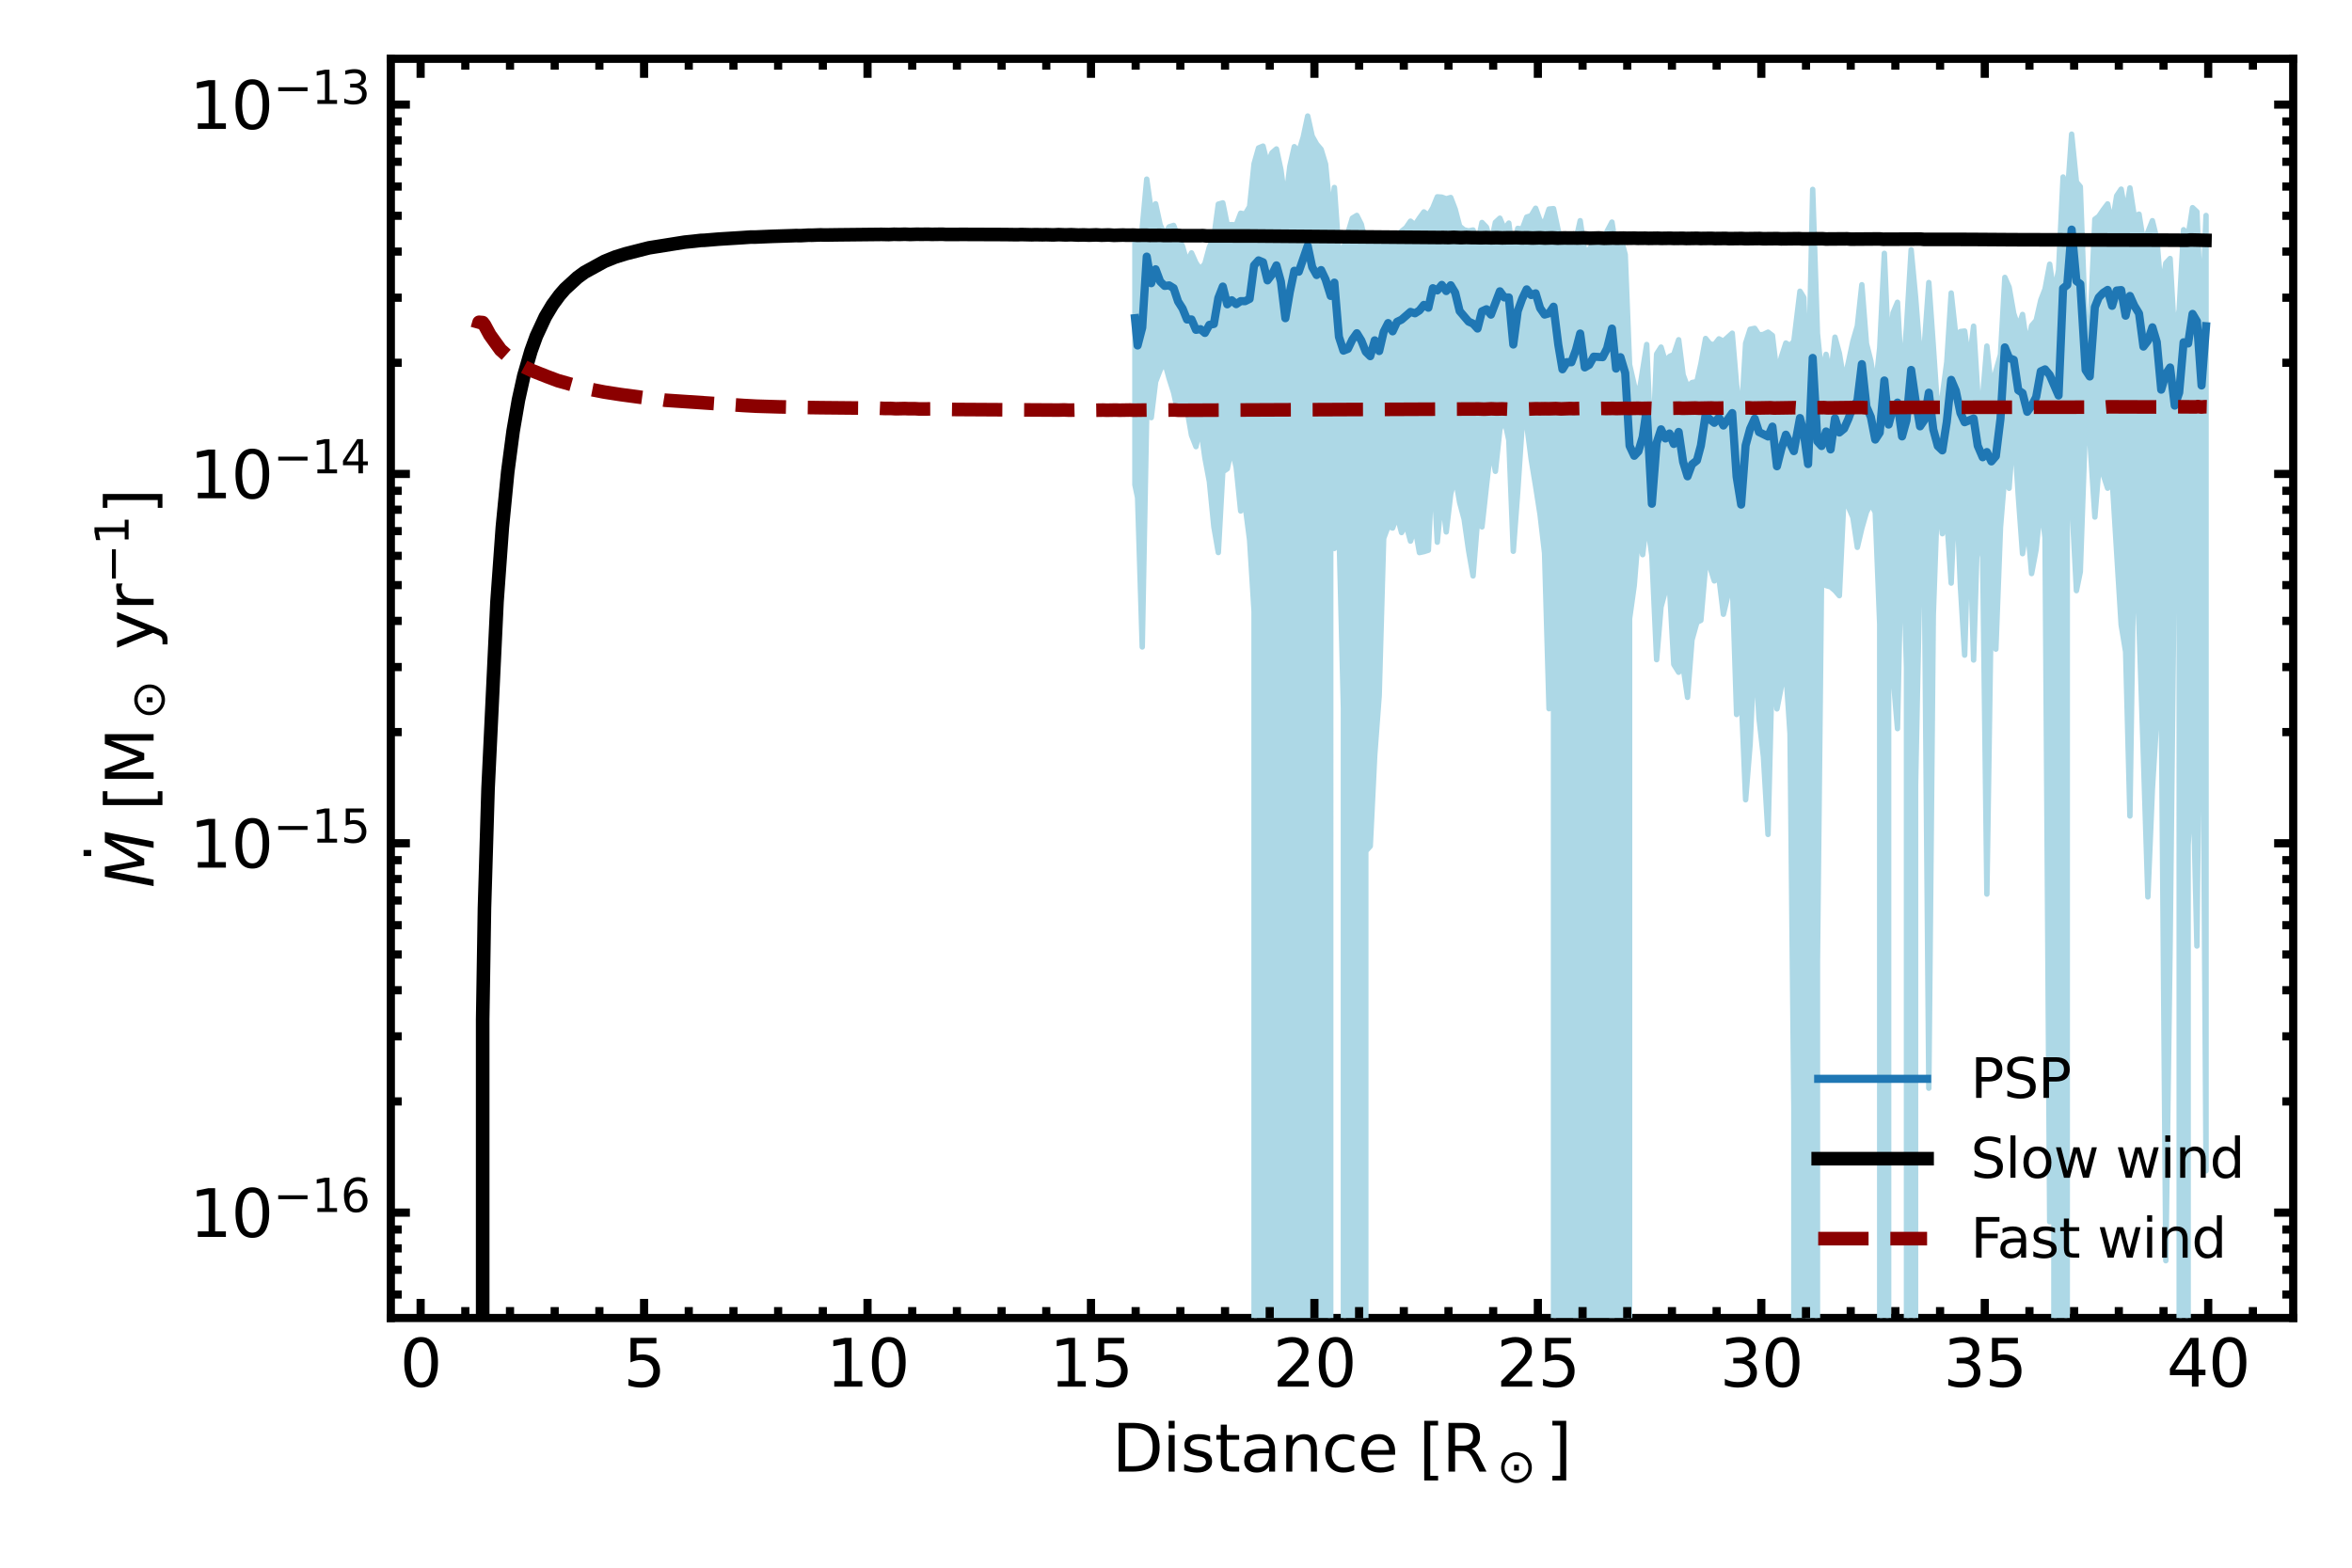 <?xml version="1.0" encoding="utf-8" standalone="no"?>
<!DOCTYPE svg PUBLIC "-//W3C//DTD SVG 1.1//EN"
  "http://www.w3.org/Graphics/SVG/1.1/DTD/svg11.dtd">
<svg xmlns:xlink="http://www.w3.org/1999/xlink" width="432pt" height="288pt" viewBox="0 0 432 288" xmlns="http://www.w3.org/2000/svg" version="1.1">
 <defs>
  <style type="text/css">*{stroke-linejoin: round; stroke-linecap: butt}</style>
 </defs>
 <g id="figure_1">
  <g id="patch_1">
   <path d="M 0 288 
L 432 288 
L 432 0 
L 0 0 
z
" style="fill: #ffffff"/>
  </g>
  <g id="axes_1">
   <g id="patch_2">
    <path d="M 71.787 242.124 
L 421.2 242.124 
L 421.2 10.8 
L 71.787 10.8 
z
" style="fill: #ffffff"/>
   </g>
   <g id="patch_3">
    <path d="M 71.787 242.124 
L 71.787 10.8 
" style="fill: none; stroke: #000000; stroke-width: 1.5; stroke-linejoin: miter; stroke-linecap: square"/>
   </g>
   <g id="patch_4">
    <path d="M 421.2 242.124 
L 421.2 10.8 
" style="fill: none; stroke: #000000; stroke-width: 1.5; stroke-linejoin: miter; stroke-linecap: square"/>
   </g>
   <g id="patch_5">
    <path d="M 71.787 242.124 
L 421.2 242.124 
" style="fill: none; stroke: #000000; stroke-width: 1.5; stroke-linejoin: miter; stroke-linecap: square"/>
   </g>
   <g id="patch_6">
    <path d="M 71.787 10.8 
L 421.2 10.8 
" style="fill: none; stroke: #000000; stroke-width: 1.5; stroke-linejoin: miter; stroke-linecap: square"/>
   </g>
   <g id="PolyCollection_1">
    <path d="M 208.455 43.767 
L 208.455 89.057 
L 208.948 91.417 
L 209.801 118.853 
L 210.626 75.709 
L 211.454 76.724 
L 212.254 70.143 
L 213.099 67.955 
L 213.92 66.525 
L 214.742 69.543 
L 215.563 72.133 
L 216.385 75.853 
L 217.206 75.529 
L 218.027 75.26 
L 218.848 79.952 
L 219.669 82.055 
L 220.49 78.248 
L 221.311 84.125 
L 222.132 88.488 
L 222.953 96.752 
L 223.774 101.505 
L 224.595 86.663 
L 225.416 86.121 
L 226.236 82.32 
L 227.057 85.842 
L 227.878 93.874 
L 228.699 92.851 
L 229.52 99.201 
L 230.341 112.339 
L 231.162 66989.028 
L 231.983 66989.028 
L 232.804 66989.028 
L 233.625 66989.028 
L 234.446 66989.028 
L 235.266 66989.028 
L 236.088 66989.028 
L 236.908 66989.028 
L 237.729 66989.028 
L 238.549 66989.028 
L 239.37 66989.028 
L 240.191 66989.028 
L 241.012 66989.028 
L 241.833 66989.028 
L 242.654 66989.028 
L 243.475 66989.028 
L 244.418 83.321 
L 245.088 100.756 
L 245.925 96.891 
L 246.752 130.16 
L 247.574 66989.028 
L 248.396 66989.028 
L 249.217 66989.028 
L 250.039 66989.028 
L 250.86 156.355 
L 251.681 155.452 
L 252.502 138.736 
L 253.323 127.72 
L 254.144 98.911 
L 254.965 96.691 
L 255.786 97.003 
L 256.607 94.707 
L 257.428 97.837 
L 258.249 96.325 
L 259.07 99.408 
L 259.891 96.809 
L 260.712 101.52 
L 261.533 101.339 
L 262.353 101.083 
L 263.174 83.908 
L 263.995 99.605 
L 264.816 90.72 
L 265.637 97.721 
L 266.458 90.747 
L 267.279 87.569 
L 268.099 92.307 
L 268.919 95.366 
L 269.744 101.133 
L 270.561 105.803 
L 271.382 95.679 
L 272.2 96.797 
L 273.023 89.282 
L 273.846 82.036 
L 274.664 86.583 
L 275.487 78.885 
L 276.308 77.036 
L 277.131 80.865 
L 277.95 101.278 
L 278.771 90.268 
L 279.59 77.974 
L 280.412 77.954 
L 281.233 84.326 
L 282.054 89.321 
L 282.875 94.586 
L 283.696 101.597 
L 284.516 130.197 
L 285.343 110.838 
L 286.215 66989.028 
L 286.981 66989.028 
L 287.8 66989.028 
L 288.621 66989.028 
L 289.459 188.074 
L 290.241 66989.028 
L 291.081 66989.028 
L 291.902 66989.028 
L 292.731 66989.028 
L 293.559 66989.028 
L 294.361 66989.028 
L 295.179 66989.028 
L 296.072 144.308 
L 296.829 66989.028 
L 297.64 66989.028 
L 298.511 66989.028 
L 299.309 113.668 
L 300.165 107.55 
L 300.934 98.054 
L 301.715 101.897 
L 302.457 95.416 
L 303.402 102.028 
L 304.278 121.186 
L 305.086 111.51 
L 305.895 108.512 
L 306.641 107.839 
L 307.433 122.059 
L 308.326 123.497 
L 309.143 122.498 
L 309.956 128.108 
L 310.769 117.562 
L 311.676 114.322 
L 312.406 113.959 
L 313.27 103.944 
L 314.069 104.124 
L 314.872 106.72 
L 315.723 106.138 
L 316.543 112.846 
L 317.318 109.534 
L 318.164 106.426 
L 318.966 131.261 
L 319.803 127.464 
L 320.624 146.925 
L 321.45 136.729 
L 322.293 118.5 
L 323.079 131.936 
L 323.892 139.007 
L 324.739 153.296 
L 325.545 120.981 
L 326.379 130.228 
L 327.189 126.098 
L 328.015 123.267 
L 328.781 134.807 
L 329.483 203.511 
L 330.605 66989.028 
L 331.306 66989.028 
L 332.097 106.456 
L 332.943 66989.028 
L 333.818 176.614 
L 334.569 106.373 
L 335.399 107.572 
L 336.232 107.815 
L 337.037 108.503 
L 337.842 109.435 
L 338.703 91.027 
L 339.505 93.104 
L 340.327 95.047 
L 341.146 100.552 
L 341.971 97.05 
L 342.82 94.088 
L 343.624 92.548 
L 344.433 94.113 
L 345.253 114.704 
L 346.104 66989.028 
L 346.892 101.23 
L 347.705 124.178 
L 348.518 133.856 
L 349.357 94.479 
L 350.174 122.674 
L 351.026 66989.028 
L 351.837 144.363 
L 352.663 103.655 
L 353.437 103.174 
L 354.274 199.919 
L 355.096 112.997 
L 355.922 89.809 
L 356.753 98.052 
L 357.573 95.208 
L 358.381 107.121 
L 359.229 87.392 
L 360.077 107.781 
L 360.855 120.356 
L 361.671 93.203 
L 362.498 121.252 
L 363.253 96.681 
L 364.166 102.417 
L 364.937 164.252 
L 365.76 109.862 
L 366.588 119.25 
L 367.439 96.884 
L 368.239 87.169 
L 369.019 89.704 
L 369.872 78.12 
L 370.704 91.093 
L 371.485 101.717 
L 372.348 96.014 
L 373.15 105.369 
L 373.99 100.91 
L 374.838 92.34 
L 375.618 98.761 
L 376.474 224.445 
L 377.243 112.352 
L 378.105 66989.028 
L 378.935 66989.028 
L 379.702 91.317 
L 380.505 91.644 
L 381.384 108.509 
L 382.096 105.043 
L 383.072 77.377 
L 383.835 80.515 
L 384.772 94.986 
L 385.486 86.218 
L 386.298 87.193 
L 387.114 89.686 
L 387.935 87.776 
L 388.776 101.512 
L 389.6 114.76 
L 390.42 119.736 
L 391.21 149.906 
L 392.011 96.509 
L 392.885 115.007 
L 393.69 139.173 
L 394.509 164.771 
L 395.337 144.96 
L 396.144 131.916 
L 396.954 126.753 
L 397.804 231.609 
L 398.591 173.689 
L 399.441 95.835 
L 400.259 105.612 
L 401.068 66989.028 
L 401.903 155.317 
L 402.712 140.099 
L 403.517 173.8 
L 404.366 87.958 
L 405.192 215.081 
L 405.192 39.583 
L 405.192 39.583 
L 404.366 60.044 
L 403.517 38.907 
L 402.712 38.152 
L 401.903 43.328 
L 401.068 42.203 
L 400.259 56.851 
L 399.441 62.275 
L 398.591 47.487 
L 397.804 48.344 
L 396.954 53.52 
L 396.144 43.858 
L 395.337 40.546 
L 394.509 42.644 
L 393.69 44.407 
L 392.885 39.344 
L 392.011 39.732 
L 391.21 34.523 
L 390.42 39.441 
L 389.6 34.75 
L 388.776 35.973 
L 387.935 41.294 
L 387.114 37.457 
L 386.298 38.549 
L 385.486 39.754 
L 384.772 40.272 
L 383.835 60.985 
L 383.072 60.878 
L 382.096 34.294 
L 381.384 33.434 
L 380.505 24.646 
L 379.702 36.125 
L 378.935 32.52 
L 378.105 49.639 
L 377.243 53.984 
L 376.474 48.533 
L 375.618 53.104 
L 374.838 55.127 
L 373.99 58.852 
L 373.15 59.839 
L 372.348 63.722 
L 371.485 57.769 
L 370.704 60.093 
L 369.872 57.598 
L 369.019 52.757 
L 368.239 50.958 
L 367.439 65.124 
L 366.588 68.164 
L 365.76 71.409 
L 364.937 63.576 
L 364.166 72.758 
L 363.253 72.078 
L 362.498 59.918 
L 361.671 66.869 
L 360.855 60.814 
L 360.077 60.909 
L 359.229 61.632 
L 358.381 53.83 
L 357.573 66.51 
L 356.753 72.714 
L 355.922 75.741 
L 355.096 63.517 
L 354.274 51.904 
L 353.437 63.591 
L 352.663 64.91 
L 351.837 54.509 
L 351.026 45.887 
L 350.174 60.127 
L 349.357 70.588 
L 348.518 55.53 
L 347.705 57.476 
L 346.892 65.171 
L 346.104 46.54 
L 345.253 63.892 
L 344.433 71.594 
L 343.624 66.305 
L 342.82 63.123 
L 341.971 52.305 
L 341.146 59.886 
L 340.327 62.693 
L 339.505 66.565 
L 338.703 70.117 
L 337.842 64.906 
L 337.037 61.939 
L 336.232 69.166 
L 335.399 65.097 
L 334.569 68.767 
L 333.818 61.263 
L 332.943 34.795 
L 332.097 73.054 
L 331.306 54.639 
L 330.605 53.502 
L 329.483 62.7 
L 328.781 63.495 
L 328.015 63.018 
L 327.189 65.586 
L 326.379 68.674 
L 325.545 61.636 
L 324.739 61.023 
L 323.892 61.44 
L 323.079 61.534 
L 322.293 60.318 
L 321.45 60.491 
L 320.624 63.072 
L 319.803 77.194 
L 318.966 70.683 
L 318.164 61.212 
L 317.318 61.975 
L 316.543 62.681 
L 315.723 62.252 
L 314.872 63.338 
L 314.069 63.174 
L 313.27 62.18 
L 312.406 66.857 
L 311.676 70.095 
L 310.769 70.281 
L 309.956 71.052 
L 309.143 68.851 
L 308.326 62.415 
L 307.433 65.121 
L 306.641 65.49 
L 305.895 66.472 
L 305.086 63.764 
L 304.278 65.035 
L 303.402 85.388 
L 302.457 63.289 
L 301.715 67.962 
L 300.934 72.965 
L 300.165 70.738 
L 299.309 66.978 
L 298.511 46.787 
L 297.64 43.49 
L 296.829 45.709 
L 296.072 40.802 
L 295.179 42.493 
L 294.361 43.983 
L 293.559 44.662 
L 292.731 44.545 
L 291.902 45.807 
L 291.081 46.331 
L 290.241 40.539 
L 289.459 44.08 
L 288.621 45.249 
L 287.8 45.232 
L 286.981 45.787 
L 286.215 42.379 
L 285.343 38.331 
L 284.516 38.409 
L 283.696 40.908 
L 282.875 40.545 
L 282.054 38.256 
L 281.233 39.622 
L 280.412 39.883 
L 279.59 42.091 
L 278.771 41.956 
L 277.95 47.237 
L 277.131 40.983 
L 276.308 42.073 
L 275.487 40.086 
L 274.664 40.849 
L 273.846 44.69 
L 273.023 41.737 
L 272.2 40.874 
L 271.382 44.752 
L 270.561 42.253 
L 269.744 42.425 
L 268.919 42.225 
L 268.099 41.566 
L 267.279 38.437 
L 266.458 36.284 
L 265.637 36.525 
L 264.816 36.218 
L 263.995 36.162 
L 263.174 38.179 
L 262.353 39.552 
L 261.533 38.932 
L 260.712 40.062 
L 259.891 41.306 
L 259.07 40.629 
L 258.249 41.833 
L 257.428 42.489 
L 256.607 43.464 
L 255.786 45.123 
L 254.965 43.398 
L 254.144 44.908 
L 253.323 45.844 
L 252.502 43.229 
L 251.681 45.712 
L 250.86 44.863 
L 250.039 41.213 
L 249.217 39.575 
L 248.396 40.073 
L 247.574 42.805 
L 246.752 45.62 
L 245.925 46.322 
L 245.088 34.444 
L 244.418 40.052 
L 243.475 30.162 
L 242.654 27.44 
L 241.833 26.48 
L 241.012 25.015 
L 240.191 21.315 
L 239.37 25.188 
L 238.549 27.901 
L 237.729 26.944 
L 236.908 30.556 
L 236.088 37.296 
L 235.266 31.172 
L 234.446 27.365 
L 233.625 28.08 
L 232.804 30.159 
L 231.983 26.846 
L 231.162 27.181 
L 230.341 30.077 
L 229.52 37.962 
L 228.699 39.345 
L 227.878 39.172 
L 227.057 41.33 
L 226.236 41.271 
L 225.416 41.308 
L 224.595 37.271 
L 223.774 37.501 
L 222.953 43.584 
L 222.132 45.389 
L 221.311 48.422 
L 220.49 49.455 
L 219.669 48.313 
L 218.848 46.456 
L 218.027 48.161 
L 217.206 45.285 
L 216.385 43.426 
L 215.563 41.409 
L 214.742 41.67 
L 213.92 43.076 
L 213.099 41.319 
L 212.254 37.437 
L 211.454 38.784 
L 210.626 32.908 
L 209.801 41.837 
L 208.948 49.387 
L 208.455 43.767 
z
" clip-path="url(#ped713f2d2a)" style="fill: #add8e6; stroke: #add8e6"/>
   </g>
   <g id="line2d_1">
    <path d="M 208.455 58.453 
L 208.948 63.469 
L 209.801 60.179 
L 210.626 47.138 
L 211.454 52.028 
L 212.254 49.468 
L 213.099 51.725 
L 213.92 52.527 
L 214.742 52.427 
L 215.563 52.936 
L 216.385 55.387 
L 217.206 56.686 
L 218.027 58.7 
L 218.848 58.681 
L 219.669 60.598 
L 220.49 60.467 
L 221.311 61.168 
L 222.132 59.675 
L 222.953 59.519 
L 223.774 54.746 
L 224.595 52.642 
L 225.416 55.909 
L 226.236 55.16 
L 227.057 55.877 
L 227.878 55.319 
L 228.699 55.328 
L 229.52 54.912 
L 230.341 48.749 
L 231.162 47.833 
L 231.983 48.18 
L 232.804 51.512 
L 233.625 50.428 
L 234.446 48.753 
L 235.266 51.733 
L 236.088 58.459 
L 236.908 53.64 
L 237.729 49.741 
L 238.549 49.917 
L 240.191 45.167 
L 241.012 49.057 
L 241.833 50.526 
L 242.654 49.613 
L 243.475 51.344 
L 244.418 54.37 
L 245.088 51.918 
L 245.925 61.876 
L 246.752 64.418 
L 247.574 64.094 
L 248.396 62.377 
L 249.217 61.217 
L 250.039 62.563 
L 250.86 64.626 
L 251.681 65.435 
L 252.502 62.524 
L 253.323 64.493 
L 254.144 60.96 
L 254.965 59.351 
L 255.786 60.873 
L 256.607 59.12 
L 257.428 58.723 
L 259.07 57.296 
L 259.891 57.561 
L 260.712 57.037 
L 261.533 56.01 
L 262.353 56.535 
L 263.174 52.942 
L 263.995 53.349 
L 264.816 52.338 
L 265.637 53.471 
L 266.458 52.399 
L 267.279 53.767 
L 268.099 57.146 
L 269.744 59.083 
L 270.561 59.452 
L 271.382 60.361 
L 272.2 57.183 
L 273.023 56.809 
L 273.846 57.805 
L 275.487 53.514 
L 276.308 54.647 
L 277.131 54.637 
L 277.95 63.294 
L 278.771 57.155 
L 279.59 54.878 
L 280.412 53.156 
L 281.233 54.203 
L 282.054 53.885 
L 282.875 56.602 
L 283.696 57.797 
L 284.516 57.555 
L 285.343 56.342 
L 286.215 63.324 
L 286.981 67.844 
L 287.8 66.526 
L 288.621 66.558 
L 289.459 64.284 
L 290.241 61.269 
L 291.081 67.499 
L 291.902 67.023 
L 292.731 65.523 
L 294.361 65.618 
L 295.179 64.003 
L 296.072 60.361 
L 296.829 67.715 
L 297.64 65.62 
L 298.511 68.53 
L 299.309 81.907 
L 300.165 83.735 
L 300.934 82.916 
L 301.715 80.293 
L 302.457 75.175 
L 303.402 92.548 
L 304.278 81.374 
L 305.086 78.87 
L 305.895 80.556 
L 306.641 79.634 
L 307.433 81.56 
L 308.326 79.348 
L 309.143 84.854 
L 309.956 87.507 
L 310.769 85.309 
L 311.676 84.59 
L 312.406 81.855 
L 313.27 76.21 
L 314.069 77.044 
L 314.872 77.677 
L 315.723 76.685 
L 316.543 78.173 
L 318.164 75.884 
L 318.966 87.56 
L 319.803 92.702 
L 320.624 81.833 
L 321.45 78.779 
L 322.293 76.912 
L 323.079 79.374 
L 324.739 80.189 
L 325.545 78.37 
L 326.379 85.66 
L 327.189 82.455 
L 328.015 79.857 
L 329.483 82.878 
L 330.605 76.796 
L 331.306 79.539 
L 332.097 85.256 
L 332.943 65.755 
L 333.818 81.106 
L 334.569 81.939 
L 335.399 79.265 
L 336.232 82.562 
L 337.037 76.846 
L 337.842 79.456 
L 338.703 78.755 
L 339.505 76.943 
L 340.327 74.636 
L 341.146 73.699 
L 341.971 66.893 
L 342.82 74.713 
L 343.624 76.597 
L 344.433 80.753 
L 345.253 79.483 
L 346.104 69.898 
L 346.892 77.998 
L 347.705 74.987 
L 348.518 73.96 
L 349.357 80.176 
L 350.174 77.22 
L 351.026 67.963 
L 351.837 73.57 
L 352.663 78.326 
L 353.437 77.183 
L 354.274 72.136 
L 355.096 78.902 
L 355.922 81.943 
L 356.753 82.74 
L 357.573 77.495 
L 358.381 69.783 
L 359.229 71.782 
L 360.077 75.868 
L 360.855 77.571 
L 362.498 76.879 
L 363.253 81.883 
L 364.166 84.003 
L 364.937 83.049 
L 365.76 84.764 
L 366.588 83.796 
L 367.439 76.918 
L 368.239 63.819 
L 369.019 65.783 
L 369.872 66.107 
L 370.704 71.692 
L 371.485 72.213 
L 372.348 75.65 
L 373.15 74.567 
L 373.99 72.94 
L 374.838 68.212 
L 375.618 67.855 
L 376.474 68.883 
L 378.105 72.656 
L 378.935 52.967 
L 379.702 52.338 
L 380.505 42.184 
L 381.384 51.639 
L 382.096 52.163 
L 383.072 67.988 
L 383.835 69.161 
L 384.772 56.421 
L 385.486 54.644 
L 386.298 53.801 
L 387.114 53.258 
L 387.935 56.188 
L 388.776 53.372 
L 389.6 53.287 
L 390.42 57.995 
L 391.21 54.367 
L 392.011 56.152 
L 392.885 57.591 
L 393.69 63.673 
L 394.509 62.606 
L 395.337 60.132 
L 396.144 62.835 
L 396.954 71.588 
L 397.804 68.711 
L 398.591 67.508 
L 399.441 74.516 
L 400.259 72.122 
L 401.068 62.876 
L 401.903 63.102 
L 402.712 57.666 
L 403.517 59.031 
L 404.366 70.812 
L 405.192 59.932 
L 405.192 59.932 
" clip-path="url(#ped713f2d2a)" style="fill: none; stroke: #1f77b4; stroke-width: 1.5; stroke-linecap: square"/>
   </g>
   <g id="line2d_2">
    <path d="M 88.655 289 
L 88.655 187.244 
L 88.984 166.809 
L 89.641 144.954 
L 91.284 110.569 
L 92.271 96.833 
L 93.257 86.686 
L 94.242 79.216 
L 95.229 73.465 
L 96.214 69.021 
L 97.528 64.476 
L 98.513 61.749 
L 100.157 58.206 
L 101.471 56.007 
L 102.785 54.215 
L 103.771 53.086 
L 106.07 50.976 
L 107.385 50.016 
L 110.998 48.033 
L 112.969 47.229 
L 114.939 46.615 
L 119.211 45.529 
L 125.78 44.483 
L 127.422 44.317 
L 128.737 44.165 
L 129.394 44.144 
L 132.021 43.927 
L 136.291 43.663 
L 137.934 43.547 
L 138.591 43.558 
L 141.876 43.418 
L 145.49 43.304 
L 146.147 43.278 
L 147.132 43.286 
L 148.445 43.207 
L 149.102 43.212 
L 150.745 43.151 
L 151.402 43.177 
L 154.029 43.141 
L 161.913 43.059 
L 163.228 43.088 
L 164.213 43.036 
L 165.198 43.062 
L 166.183 43.028 
L 167.168 43.071 
L 168.483 43.029 
L 169.14 43.047 
L 170.454 43.027 
L 171.11 43.056 
L 173.082 43.028 
L 173.739 43.07 
L 177.024 43.059 
L 184.578 43.088 
L 186.878 43.119 
L 187.534 43.085 
L 189.506 43.133 
L 190.163 43.108 
L 191.476 43.134 
L 192.133 43.115 
L 193.447 43.154 
L 194.433 43.104 
L 195.751 43.155 
L 196.73 43.118 
L 198.051 43.182 
L 199.031 43.157 
L 200.022 43.197 
L 201.331 43.15 
L 202.311 43.206 
L 203.632 43.166 
L 204.611 43.231 
L 206.263 43.182 
L 206.912 43.21 
L 208.233 43.196 
L 208.882 43.23 
L 210.522 43.212 
L 211.183 43.247 
L 213.153 43.229 
L 213.814 43.269 
L 216.445 43.248 
L 217.094 43.302 
L 221.035 43.291 
L 221.696 43.349 
L 229.577 43.35 
L 264.395 43.632 
L 265.056 43.621 
L 266.035 43.645 
L 267.026 43.601 
L 268.336 43.661 
L 269.327 43.621 
L 270.306 43.655 
L 270.967 43.653 
L 271.958 43.684 
L 272.937 43.654 
L 273.928 43.69 
L 274.907 43.662 
L 275.899 43.701 
L 276.878 43.677 
L 277.539 43.681 
L 278.518 43.659 
L 279.509 43.703 
L 280.488 43.684 
L 281.479 43.73 
L 282.789 43.685 
L 283.78 43.736 
L 285.09 43.695 
L 286.081 43.748 
L 287.39 43.711 
L 288.051 43.726 
L 289.03 43.718 
L 289.691 43.735 
L 291.001 43.705 
L 291.992 43.766 
L 293.632 43.716 
L 294.623 43.78 
L 296.263 43.735 
L 296.912 43.761 
L 298.233 43.74 
L 298.882 43.766 
L 300.204 43.748 
L 300.853 43.777 
L 302.174 43.762 
L 302.835 43.789 
L 304.475 43.762 
L 305.124 43.794 
L 306.776 43.766 
L 307.424 43.8 
L 309.064 43.78 
L 309.725 43.813 
L 311.696 43.78 
L 312.356 43.815 
L 314.327 43.788 
L 314.987 43.825 
L 316.958 43.803 
L 317.607 43.845 
L 319.907 43.815 
L 320.568 43.855 
L 323.199 43.819 
L 323.848 43.864 
L 326.479 43.837 
L 327.14 43.881 
L 330.42 43.844 
L 331.081 43.891 
L 334.691 43.857 
L 335.352 43.906 
L 339.293 43.878 
L 339.941 43.932 
L 345.204 43.894 
L 345.864 43.95 
L 352.755 43.921 
L 353.415 43.981 
L 361.627 43.984 
L 369.839 44.039 
L 397.106 44.115 
L 401.695 44.141 
L 402.356 44.087 
L 404.987 44.146 
L 404.987 44.146 
" clip-path="url(#ped713f2d2a)" style="fill: none; stroke: #000000; stroke-width: 2.5; stroke-linecap: square"/>
   </g>
   <g id="line2d_3">
    <path d="M 87.669 60.377 
L 87.998 59.207 
L 88.655 59.26 
L 88.984 59.692 
L 89.97 61.52 
L 91.942 64.262 
L 94.242 66.305 
L 95.557 67.003 
L 96.543 67.519 
L 97.856 68.144 
L 100.485 69.185 
L 101.142 69.43 
L 102.457 69.928 
L 105.084 70.667 
L 106.728 71.133 
L 107.713 71.315 
L 108.698 71.576 
L 110.998 72.024 
L 113.954 72.483 
L 120.196 73.323 
L 121.51 73.42 
L 122.167 73.525 
L 136.621 74.496 
L 138.92 74.62 
L 143.19 74.747 
L 143.847 74.756 
L 144.504 74.771 
L 145.49 74.772 
L 146.147 74.802 
L 147.46 74.812 
L 148.117 74.859 
L 150.745 74.896 
L 161.585 74.998 
L 162.57 75.043 
L 163.556 75.029 
L 164.541 75.091 
L 166.183 75.052 
L 166.84 75.083 
L 168.155 75.087 
L 168.811 75.128 
L 171.439 75.118 
L 172.097 75.174 
L 175.709 75.229 
L 194.433 75.336 
L 195.42 75.307 
L 196.399 75.353 
L 197.391 75.33 
L 198.051 75.34 
L 199.031 75.329 
L 199.691 75.343 
L 200.671 75.339 
L 201.331 75.358 
L 202.641 75.337 
L 203.302 75.361 
L 204.942 75.33 
L 205.602 75.359 
L 207.573 75.326 
L 208.233 75.361 
L 210.853 75.325 
L 211.513 75.368 
L 215.785 75.318 
L 216.445 75.372 
L 271.627 75.131 
L 272.607 75.169 
L 273.928 75.103 
L 274.907 75.144 
L 275.899 75.116 
L 276.878 75.159 
L 278.199 75.102 
L 278.848 75.112 
L 279.839 75.089 
L 280.819 75.139 
L 282.14 75.09 
L 282.789 75.103 
L 283.78 75.086 
L 284.429 75.101 
L 285.75 75.059 
L 286.73 75.117 
L 288.381 75.052 
L 289.03 75.072 
L 290.352 75.037 
L 291.001 75.058 
L 292.322 75.028 
L 292.971 75.05 
L 294.293 75.023 
L 294.942 75.047 
L 296.263 75.023 
L 296.912 75.049 
L 298.564 75.006 
L 299.213 75.034 
L 300.853 74.999 
L 301.513 75.026 
L 303.153 74.995 
L 303.814 75.024 
L 305.784 74.979 
L 306.445 75.009 
L 308.416 74.97 
L 309.064 75.005 
L 311.365 74.956 
L 312.026 74.99 
L 314.327 74.947 
L 314.987 74.984 
L 317.607 74.937 
L 318.267 74.976 
L 321.229 74.921 
L 321.878 74.965 
L 325.17 74.909 
L 325.818 74.956 
L 329.759 74.894 
L 330.42 74.941 
L 335.021 74.878 
L 335.682 74.928 
L 341.912 74.855 
L 342.573 74.909 
L 351.445 74.835 
L 360.318 74.825 
L 386.593 74.793 
L 387.242 74.735 
L 397.755 74.771 
L 398.415 74.715 
L 403.347 74.751 
L 403.666 74.693 
L 404.326 74.774 
L 404.987 74.722 
L 405.318 74.729 
L 405.318 74.729 
" clip-path="url(#ped713f2d2a)" style="fill: none; stroke-dasharray: 9.25,4; stroke-dashoffset: 0; stroke: #8b0000; stroke-width: 2.5"/>
   </g>
   <g id="legend_1">
    <g id="line2d_4">
     <path d="M 333.956 198.188 
L 343.956 198.188 
L 353.956 198.188 
" style="fill: none; stroke: #1f77b4; stroke-width: 1.5; stroke-linecap: square"/>
    </g>
    <g id="text_1">
     <!-- PSP -->
     <g transform="translate(361.956 201.688) scale(0.1 -0.1)">
      <defs>
       <path id="DejaVuSans-50" d="M 1259 4147 
L 1259 2394 
L 2053 2394 
Q 2494 2394 2734 2622 
Q 2975 2850 2975 3272 
Q 2975 3691 2734 3919 
Q 2494 4147 2053 4147 
L 1259 4147 
z
M 628 4666 
L 2053 4666 
Q 2838 4666 3239 4311 
Q 3641 3956 3641 3272 
Q 3641 2581 3239 2228 
Q 2838 1875 2053 1875 
L 1259 1875 
L 1259 0 
L 628 0 
L 628 4666 
z
" transform="scale(0.016)"/>
       <path id="DejaVuSans-53" d="M 3425 4513 
L 3425 3897 
Q 3066 4069 2747 4153 
Q 2428 4238 2131 4238 
Q 1616 4238 1336 4038 
Q 1056 3838 1056 3469 
Q 1056 3159 1242 3001 
Q 1428 2844 1947 2747 
L 2328 2669 
Q 3034 2534 3370 2195 
Q 3706 1856 3706 1288 
Q 3706 609 3251 259 
Q 2797 -91 1919 -91 
Q 1588 -91 1214 -16 
Q 841 59 441 206 
L 441 856 
Q 825 641 1194 531 
Q 1563 422 1919 422 
Q 2459 422 2753 634 
Q 3047 847 3047 1241 
Q 3047 1584 2836 1778 
Q 2625 1972 2144 2069 
L 1759 2144 
Q 1053 2284 737 2584 
Q 422 2884 422 3419 
Q 422 4038 858 4394 
Q 1294 4750 2059 4750 
Q 2388 4750 2728 4690 
Q 3069 4631 3425 4513 
z
" transform="scale(0.016)"/>
      </defs>
      <use xlink:href="#DejaVuSans-50"/>
      <use xlink:href="#DejaVuSans-53" x="60.303"/>
      <use xlink:href="#DejaVuSans-50" x="123.779"/>
     </g>
    </g>
    <g id="line2d_5">
     <path d="M 333.956 212.866 
L 343.956 212.866 
L 353.956 212.866 
" style="fill: none; stroke: #000000; stroke-width: 2.5; stroke-linecap: square"/>
    </g>
    <g id="text_2">
     <!-- Slow wind -->
     <g transform="translate(361.956 216.366) scale(0.1 -0.1)">
      <defs>
       <path id="DejaVuSans-6c" d="M 603 4863 
L 1178 4863 
L 1178 0 
L 603 0 
L 603 4863 
z
" transform="scale(0.016)"/>
       <path id="DejaVuSans-6f" d="M 1959 3097 
Q 1497 3097 1228 2736 
Q 959 2375 959 1747 
Q 959 1119 1226 758 
Q 1494 397 1959 397 
Q 2419 397 2687 759 
Q 2956 1122 2956 1747 
Q 2956 2369 2687 2733 
Q 2419 3097 1959 3097 
z
M 1959 3584 
Q 2709 3584 3137 3096 
Q 3566 2609 3566 1747 
Q 3566 888 3137 398 
Q 2709 -91 1959 -91 
Q 1206 -91 779 398 
Q 353 888 353 1747 
Q 353 2609 779 3096 
Q 1206 3584 1959 3584 
z
" transform="scale(0.016)"/>
       <path id="DejaVuSans-77" d="M 269 3500 
L 844 3500 
L 1563 769 
L 2278 3500 
L 2956 3500 
L 3675 769 
L 4391 3500 
L 4966 3500 
L 4050 0 
L 3372 0 
L 2619 2869 
L 1863 0 
L 1184 0 
L 269 3500 
z
" transform="scale(0.016)"/>
       <path id="DejaVuSans-20" transform="scale(0.016)"/>
       <path id="DejaVuSans-69" d="M 603 3500 
L 1178 3500 
L 1178 0 
L 603 0 
L 603 3500 
z
M 603 4863 
L 1178 4863 
L 1178 4134 
L 603 4134 
L 603 4863 
z
" transform="scale(0.016)"/>
       <path id="DejaVuSans-6e" d="M 3513 2113 
L 3513 0 
L 2938 0 
L 2938 2094 
Q 2938 2591 2744 2837 
Q 2550 3084 2163 3084 
Q 1697 3084 1428 2787 
Q 1159 2491 1159 1978 
L 1159 0 
L 581 0 
L 581 3500 
L 1159 3500 
L 1159 2956 
Q 1366 3272 1645 3428 
Q 1925 3584 2291 3584 
Q 2894 3584 3203 3211 
Q 3513 2838 3513 2113 
z
" transform="scale(0.016)"/>
       <path id="DejaVuSans-64" d="M 2906 2969 
L 2906 4863 
L 3481 4863 
L 3481 0 
L 2906 0 
L 2906 525 
Q 2725 213 2448 61 
Q 2172 -91 1784 -91 
Q 1150 -91 751 415 
Q 353 922 353 1747 
Q 353 2572 751 3078 
Q 1150 3584 1784 3584 
Q 2172 3584 2448 3432 
Q 2725 3281 2906 2969 
z
M 947 1747 
Q 947 1113 1208 752 
Q 1469 391 1925 391 
Q 2381 391 2643 752 
Q 2906 1113 2906 1747 
Q 2906 2381 2643 2742 
Q 2381 3103 1925 3103 
Q 1469 3103 1208 2742 
Q 947 2381 947 1747 
z
" transform="scale(0.016)"/>
      </defs>
      <use xlink:href="#DejaVuSans-53"/>
      <use xlink:href="#DejaVuSans-6c" x="63.477"/>
      <use xlink:href="#DejaVuSans-6f" x="91.26"/>
      <use xlink:href="#DejaVuSans-77" x="152.441"/>
      <use xlink:href="#DejaVuSans-20" x="234.229"/>
      <use xlink:href="#DejaVuSans-77" x="266.016"/>
      <use xlink:href="#DejaVuSans-69" x="347.803"/>
      <use xlink:href="#DejaVuSans-6e" x="375.586"/>
      <use xlink:href="#DejaVuSans-64" x="438.965"/>
     </g>
    </g>
    <g id="line2d_6">
     <path d="M 333.956 227.544 
L 343.956 227.544 
L 353.956 227.544 
" style="fill: none; stroke-dasharray: 9.25,4; stroke-dashoffset: 0; stroke: #8b0000; stroke-width: 2.5"/>
    </g>
    <g id="text_3">
     <!-- Fast wind -->
     <g transform="translate(361.956 231.044) scale(0.1 -0.1)">
      <defs>
       <path id="DejaVuSans-46" d="M 628 4666 
L 3309 4666 
L 3309 4134 
L 1259 4134 
L 1259 2759 
L 3109 2759 
L 3109 2228 
L 1259 2228 
L 1259 0 
L 628 0 
L 628 4666 
z
" transform="scale(0.016)"/>
       <path id="DejaVuSans-61" d="M 2194 1759 
Q 1497 1759 1228 1600 
Q 959 1441 959 1056 
Q 959 750 1161 570 
Q 1363 391 1709 391 
Q 2188 391 2477 730 
Q 2766 1069 2766 1631 
L 2766 1759 
L 2194 1759 
z
M 3341 1997 
L 3341 0 
L 2766 0 
L 2766 531 
Q 2569 213 2275 61 
Q 1981 -91 1556 -91 
Q 1019 -91 701 211 
Q 384 513 384 1019 
Q 384 1609 779 1909 
Q 1175 2209 1959 2209 
L 2766 2209 
L 2766 2266 
Q 2766 2663 2505 2880 
Q 2244 3097 1772 3097 
Q 1472 3097 1187 3025 
Q 903 2953 641 2809 
L 641 3341 
Q 956 3463 1253 3523 
Q 1550 3584 1831 3584 
Q 2591 3584 2966 3190 
Q 3341 2797 3341 1997 
z
" transform="scale(0.016)"/>
       <path id="DejaVuSans-73" d="M 2834 3397 
L 2834 2853 
Q 2591 2978 2328 3040 
Q 2066 3103 1784 3103 
Q 1356 3103 1142 2972 
Q 928 2841 928 2578 
Q 928 2378 1081 2264 
Q 1234 2150 1697 2047 
L 1894 2003 
Q 2506 1872 2764 1633 
Q 3022 1394 3022 966 
Q 3022 478 2636 193 
Q 2250 -91 1575 -91 
Q 1294 -91 989 -36 
Q 684 19 347 128 
L 347 722 
Q 666 556 975 473 
Q 1284 391 1588 391 
Q 1994 391 2212 530 
Q 2431 669 2431 922 
Q 2431 1156 2273 1281 
Q 2116 1406 1581 1522 
L 1381 1569 
Q 847 1681 609 1914 
Q 372 2147 372 2553 
Q 372 3047 722 3315 
Q 1072 3584 1716 3584 
Q 2034 3584 2315 3537 
Q 2597 3491 2834 3397 
z
" transform="scale(0.016)"/>
       <path id="DejaVuSans-74" d="M 1172 4494 
L 1172 3500 
L 2356 3500 
L 2356 3053 
L 1172 3053 
L 1172 1153 
Q 1172 725 1289 603 
Q 1406 481 1766 481 
L 2356 481 
L 2356 0 
L 1766 0 
Q 1100 0 847 248 
Q 594 497 594 1153 
L 594 3053 
L 172 3053 
L 172 3500 
L 594 3500 
L 594 4494 
L 1172 4494 
z
" transform="scale(0.016)"/>
      </defs>
      <use xlink:href="#DejaVuSans-46"/>
      <use xlink:href="#DejaVuSans-61" x="48.395"/>
      <use xlink:href="#DejaVuSans-73" x="109.674"/>
      <use xlink:href="#DejaVuSans-74" x="161.773"/>
      <use xlink:href="#DejaVuSans-20" x="200.982"/>
      <use xlink:href="#DejaVuSans-77" x="232.77"/>
      <use xlink:href="#DejaVuSans-69" x="314.557"/>
      <use xlink:href="#DejaVuSans-6e" x="342.34"/>
      <use xlink:href="#DejaVuSans-64" x="405.719"/>
     </g>
    </g>
   </g>
   <g id="matplotlib.axis_1">
    <g id="xtick_1">
     <g id="line2d_7">
      <defs>
       <path id="meebcf9bdcc" d="M 0 0 
L 0 -3.5 
" style="stroke: #000000; stroke-width: 1.5"/>
      </defs>
      <g>
       <use xlink:href="#meebcf9bdcc" x="77.257" y="242.124" style="stroke: #000000; stroke-width: 1.5"/>
      </g>
     </g>
     <g id="line2d_8">
      <defs>
       <path id="m3cd786ff3f" d="M 0 0 
L 0 3.5 
" style="stroke: #000000; stroke-width: 1.5"/>
      </defs>
      <g>
       <use xlink:href="#m3cd786ff3f" x="77.257" y="10.8" style="stroke: #000000; stroke-width: 1.5"/>
      </g>
     </g>
     <g id="text_4">
      <!-- 0 -->
      <g transform="translate(73.44 254.742) scale(0.12 -0.12)">
       <defs>
        <path id="DejaVuSans-30" d="M 2034 4250 
Q 1547 4250 1301 3770 
Q 1056 3291 1056 2328 
Q 1056 1369 1301 889 
Q 1547 409 2034 409 
Q 2525 409 2770 889 
Q 3016 1369 3016 2328 
Q 3016 3291 2770 3770 
Q 2525 4250 2034 4250 
z
M 2034 4750 
Q 2819 4750 3233 4129 
Q 3647 3509 3647 2328 
Q 3647 1150 3233 529 
Q 2819 -91 2034 -91 
Q 1250 -91 836 529 
Q 422 1150 422 2328 
Q 422 3509 836 4129 
Q 1250 4750 2034 4750 
z
" transform="scale(0.016)"/>
       </defs>
       <use xlink:href="#DejaVuSans-30"/>
      </g>
     </g>
    </g>
    <g id="xtick_2">
     <g id="line2d_9">
      <g>
       <use xlink:href="#meebcf9bdcc" x="118.299" y="242.124" style="stroke: #000000; stroke-width: 1.5"/>
      </g>
     </g>
     <g id="line2d_10">
      <g>
       <use xlink:href="#m3cd786ff3f" x="118.299" y="10.8" style="stroke: #000000; stroke-width: 1.5"/>
      </g>
     </g>
     <g id="text_5">
      <!-- 5 -->
      <g transform="translate(114.481 254.742) scale(0.12 -0.12)">
       <defs>
        <path id="DejaVuSans-35" d="M 691 4666 
L 3169 4666 
L 3169 4134 
L 1269 4134 
L 1269 2991 
Q 1406 3038 1543 3061 
Q 1681 3084 1819 3084 
Q 2600 3084 3056 2656 
Q 3513 2228 3513 1497 
Q 3513 744 3044 326 
Q 2575 -91 1722 -91 
Q 1428 -91 1123 -41 
Q 819 9 494 109 
L 494 744 
Q 775 591 1075 516 
Q 1375 441 1709 441 
Q 2250 441 2565 725 
Q 2881 1009 2881 1497 
Q 2881 1984 2565 2268 
Q 2250 2553 1709 2553 
Q 1456 2553 1204 2497 
Q 953 2441 691 2322 
L 691 4666 
z
" transform="scale(0.016)"/>
       </defs>
       <use xlink:href="#DejaVuSans-35"/>
      </g>
     </g>
    </g>
    <g id="xtick_3">
     <g id="line2d_11">
      <g>
       <use xlink:href="#meebcf9bdcc" x="159.34" y="242.124" style="stroke: #000000; stroke-width: 1.5"/>
      </g>
     </g>
     <g id="line2d_12">
      <g>
       <use xlink:href="#m3cd786ff3f" x="159.34" y="10.8" style="stroke: #000000; stroke-width: 1.5"/>
      </g>
     </g>
     <g id="text_6">
      <!-- 10 -->
      <g transform="translate(151.705 254.742) scale(0.12 -0.12)">
       <defs>
        <path id="DejaVuSans-31" d="M 794 531 
L 1825 531 
L 1825 4091 
L 703 3866 
L 703 4441 
L 1819 4666 
L 2450 4666 
L 2450 531 
L 3481 531 
L 3481 0 
L 794 0 
L 794 531 
z
" transform="scale(0.016)"/>
       </defs>
       <use xlink:href="#DejaVuSans-31"/>
       <use xlink:href="#DejaVuSans-30" x="63.623"/>
      </g>
     </g>
    </g>
    <g id="xtick_4">
     <g id="line2d_13">
      <g>
       <use xlink:href="#meebcf9bdcc" x="200.381" y="242.124" style="stroke: #000000; stroke-width: 1.5"/>
      </g>
     </g>
     <g id="line2d_14">
      <g>
       <use xlink:href="#m3cd786ff3f" x="200.381" y="10.8" style="stroke: #000000; stroke-width: 1.5"/>
      </g>
     </g>
     <g id="text_7">
      <!-- 15 -->
      <g transform="translate(192.746 254.742) scale(0.12 -0.12)">
       <use xlink:href="#DejaVuSans-31"/>
       <use xlink:href="#DejaVuSans-35" x="63.623"/>
      </g>
     </g>
    </g>
    <g id="xtick_5">
     <g id="line2d_15">
      <g>
       <use xlink:href="#meebcf9bdcc" x="241.423" y="242.124" style="stroke: #000000; stroke-width: 1.5"/>
      </g>
     </g>
     <g id="line2d_16">
      <g>
       <use xlink:href="#m3cd786ff3f" x="241.423" y="10.8" style="stroke: #000000; stroke-width: 1.5"/>
      </g>
     </g>
     <g id="text_8">
      <!-- 20 -->
      <g transform="translate(233.788 254.742) scale(0.12 -0.12)">
       <defs>
        <path id="DejaVuSans-32" d="M 1228 531 
L 3431 531 
L 3431 0 
L 469 0 
L 469 531 
Q 828 903 1448 1529 
Q 2069 2156 2228 2338 
Q 2531 2678 2651 2914 
Q 2772 3150 2772 3378 
Q 2772 3750 2511 3984 
Q 2250 4219 1831 4219 
Q 1534 4219 1204 4116 
Q 875 4013 500 3803 
L 500 4441 
Q 881 4594 1212 4672 
Q 1544 4750 1819 4750 
Q 2544 4750 2975 4387 
Q 3406 4025 3406 3419 
Q 3406 3131 3298 2873 
Q 3191 2616 2906 2266 
Q 2828 2175 2409 1742 
Q 1991 1309 1228 531 
z
" transform="scale(0.016)"/>
       </defs>
       <use xlink:href="#DejaVuSans-32"/>
       <use xlink:href="#DejaVuSans-30" x="63.623"/>
      </g>
     </g>
    </g>
    <g id="xtick_6">
     <g id="line2d_17">
      <g>
       <use xlink:href="#meebcf9bdcc" x="282.464" y="242.124" style="stroke: #000000; stroke-width: 1.5"/>
      </g>
     </g>
     <g id="line2d_18">
      <g>
       <use xlink:href="#m3cd786ff3f" x="282.464" y="10.8" style="stroke: #000000; stroke-width: 1.5"/>
      </g>
     </g>
     <g id="text_9">
      <!-- 25 -->
      <g transform="translate(274.829 254.742) scale(0.12 -0.12)">
       <use xlink:href="#DejaVuSans-32"/>
       <use xlink:href="#DejaVuSans-35" x="63.623"/>
      </g>
     </g>
    </g>
    <g id="xtick_7">
     <g id="line2d_19">
      <g>
       <use xlink:href="#meebcf9bdcc" x="323.506" y="242.124" style="stroke: #000000; stroke-width: 1.5"/>
      </g>
     </g>
     <g id="line2d_20">
      <g>
       <use xlink:href="#m3cd786ff3f" x="323.506" y="10.8" style="stroke: #000000; stroke-width: 1.5"/>
      </g>
     </g>
     <g id="text_10">
      <!-- 30 -->
      <g transform="translate(315.871 254.742) scale(0.12 -0.12)">
       <defs>
        <path id="DejaVuSans-33" d="M 2597 2516 
Q 3050 2419 3304 2112 
Q 3559 1806 3559 1356 
Q 3559 666 3084 287 
Q 2609 -91 1734 -91 
Q 1441 -91 1130 -33 
Q 819 25 488 141 
L 488 750 
Q 750 597 1062 519 
Q 1375 441 1716 441 
Q 2309 441 2620 675 
Q 2931 909 2931 1356 
Q 2931 1769 2642 2001 
Q 2353 2234 1838 2234 
L 1294 2234 
L 1294 2753 
L 1863 2753 
Q 2328 2753 2575 2939 
Q 2822 3125 2822 3475 
Q 2822 3834 2567 4026 
Q 2313 4219 1838 4219 
Q 1578 4219 1281 4162 
Q 984 4106 628 3988 
L 628 4550 
Q 988 4650 1302 4700 
Q 1616 4750 1894 4750 
Q 2613 4750 3031 4423 
Q 3450 4097 3450 3541 
Q 3450 3153 3228 2886 
Q 3006 2619 2597 2516 
z
" transform="scale(0.016)"/>
       </defs>
       <use xlink:href="#DejaVuSans-33"/>
       <use xlink:href="#DejaVuSans-30" x="63.623"/>
      </g>
     </g>
    </g>
    <g id="xtick_8">
     <g id="line2d_21">
      <g>
       <use xlink:href="#meebcf9bdcc" x="364.547" y="242.124" style="stroke: #000000; stroke-width: 1.5"/>
      </g>
     </g>
     <g id="line2d_22">
      <g>
       <use xlink:href="#m3cd786ff3f" x="364.547" y="10.8" style="stroke: #000000; stroke-width: 1.5"/>
      </g>
     </g>
     <g id="text_11">
      <!-- 35 -->
      <g transform="translate(356.912 254.742) scale(0.12 -0.12)">
       <use xlink:href="#DejaVuSans-33"/>
       <use xlink:href="#DejaVuSans-35" x="63.623"/>
      </g>
     </g>
    </g>
    <g id="xtick_9">
     <g id="line2d_23">
      <g>
       <use xlink:href="#meebcf9bdcc" x="405.589" y="242.124" style="stroke: #000000; stroke-width: 1.5"/>
      </g>
     </g>
     <g id="line2d_24">
      <g>
       <use xlink:href="#m3cd786ff3f" x="405.589" y="10.8" style="stroke: #000000; stroke-width: 1.5"/>
      </g>
     </g>
     <g id="text_12">
      <!-- 40 -->
      <g transform="translate(397.954 254.742) scale(0.12 -0.12)">
       <defs>
        <path id="DejaVuSans-34" d="M 2419 4116 
L 825 1625 
L 2419 1625 
L 2419 4116 
z
M 2253 4666 
L 3047 4666 
L 3047 1625 
L 3713 1625 
L 3713 1100 
L 3047 1100 
L 3047 0 
L 2419 0 
L 2419 1100 
L 313 1100 
L 313 1709 
L 2253 4666 
z
" transform="scale(0.016)"/>
       </defs>
       <use xlink:href="#DejaVuSans-34"/>
       <use xlink:href="#DejaVuSans-30" x="63.623"/>
      </g>
     </g>
    </g>
    <g id="xtick_10">
     <g id="line2d_25">
      <defs>
       <path id="mdb65ebc137" d="M 0 0 
L 0 -2 
" style="stroke: #000000; stroke-width: 1.5"/>
      </defs>
      <g>
       <use xlink:href="#mdb65ebc137" x="85.465" y="242.124" style="stroke: #000000; stroke-width: 1.5"/>
      </g>
     </g>
     <g id="line2d_26">
      <defs>
       <path id="m03626c6059" d="M 0 0 
L 0 2 
" style="stroke: #000000; stroke-width: 1.5"/>
      </defs>
      <g>
       <use xlink:href="#m03626c6059" x="85.465" y="10.8" style="stroke: #000000; stroke-width: 1.5"/>
      </g>
     </g>
    </g>
    <g id="xtick_11">
     <g id="line2d_27">
      <g>
       <use xlink:href="#mdb65ebc137" x="93.674" y="242.124" style="stroke: #000000; stroke-width: 1.5"/>
      </g>
     </g>
     <g id="line2d_28">
      <g>
       <use xlink:href="#m03626c6059" x="93.674" y="10.8" style="stroke: #000000; stroke-width: 1.5"/>
      </g>
     </g>
    </g>
    <g id="xtick_12">
     <g id="line2d_29">
      <g>
       <use xlink:href="#mdb65ebc137" x="101.882" y="242.124" style="stroke: #000000; stroke-width: 1.5"/>
      </g>
     </g>
     <g id="line2d_30">
      <g>
       <use xlink:href="#m03626c6059" x="101.882" y="10.8" style="stroke: #000000; stroke-width: 1.5"/>
      </g>
     </g>
    </g>
    <g id="xtick_13">
     <g id="line2d_31">
      <g>
       <use xlink:href="#mdb65ebc137" x="110.09" y="242.124" style="stroke: #000000; stroke-width: 1.5"/>
      </g>
     </g>
     <g id="line2d_32">
      <g>
       <use xlink:href="#m03626c6059" x="110.09" y="10.8" style="stroke: #000000; stroke-width: 1.5"/>
      </g>
     </g>
    </g>
    <g id="xtick_14">
     <g id="line2d_33">
      <g>
       <use xlink:href="#mdb65ebc137" x="126.507" y="242.124" style="stroke: #000000; stroke-width: 1.5"/>
      </g>
     </g>
     <g id="line2d_34">
      <g>
       <use xlink:href="#m03626c6059" x="126.507" y="10.8" style="stroke: #000000; stroke-width: 1.5"/>
      </g>
     </g>
    </g>
    <g id="xtick_15">
     <g id="line2d_35">
      <g>
       <use xlink:href="#mdb65ebc137" x="134.715" y="242.124" style="stroke: #000000; stroke-width: 1.5"/>
      </g>
     </g>
     <g id="line2d_36">
      <g>
       <use xlink:href="#m03626c6059" x="134.715" y="10.8" style="stroke: #000000; stroke-width: 1.5"/>
      </g>
     </g>
    </g>
    <g id="xtick_16">
     <g id="line2d_37">
      <g>
       <use xlink:href="#mdb65ebc137" x="142.923" y="242.124" style="stroke: #000000; stroke-width: 1.5"/>
      </g>
     </g>
     <g id="line2d_38">
      <g>
       <use xlink:href="#m03626c6059" x="142.923" y="10.8" style="stroke: #000000; stroke-width: 1.5"/>
      </g>
     </g>
    </g>
    <g id="xtick_17">
     <g id="line2d_39">
      <g>
       <use xlink:href="#mdb65ebc137" x="151.132" y="242.124" style="stroke: #000000; stroke-width: 1.5"/>
      </g>
     </g>
     <g id="line2d_40">
      <g>
       <use xlink:href="#m03626c6059" x="151.132" y="10.8" style="stroke: #000000; stroke-width: 1.5"/>
      </g>
     </g>
    </g>
    <g id="xtick_18">
     <g id="line2d_41">
      <g>
       <use xlink:href="#mdb65ebc137" x="167.548" y="242.124" style="stroke: #000000; stroke-width: 1.5"/>
      </g>
     </g>
     <g id="line2d_42">
      <g>
       <use xlink:href="#m03626c6059" x="167.548" y="10.8" style="stroke: #000000; stroke-width: 1.5"/>
      </g>
     </g>
    </g>
    <g id="xtick_19">
     <g id="line2d_43">
      <g>
       <use xlink:href="#mdb65ebc137" x="175.757" y="242.124" style="stroke: #000000; stroke-width: 1.5"/>
      </g>
     </g>
     <g id="line2d_44">
      <g>
       <use xlink:href="#m03626c6059" x="175.757" y="10.8" style="stroke: #000000; stroke-width: 1.5"/>
      </g>
     </g>
    </g>
    <g id="xtick_20">
     <g id="line2d_45">
      <g>
       <use xlink:href="#mdb65ebc137" x="183.965" y="242.124" style="stroke: #000000; stroke-width: 1.5"/>
      </g>
     </g>
     <g id="line2d_46">
      <g>
       <use xlink:href="#m03626c6059" x="183.965" y="10.8" style="stroke: #000000; stroke-width: 1.5"/>
      </g>
     </g>
    </g>
    <g id="xtick_21">
     <g id="line2d_47">
      <g>
       <use xlink:href="#mdb65ebc137" x="192.173" y="242.124" style="stroke: #000000; stroke-width: 1.5"/>
      </g>
     </g>
     <g id="line2d_48">
      <g>
       <use xlink:href="#m03626c6059" x="192.173" y="10.8" style="stroke: #000000; stroke-width: 1.5"/>
      </g>
     </g>
    </g>
    <g id="xtick_22">
     <g id="line2d_49">
      <g>
       <use xlink:href="#mdb65ebc137" x="208.59" y="242.124" style="stroke: #000000; stroke-width: 1.5"/>
      </g>
     </g>
     <g id="line2d_50">
      <g>
       <use xlink:href="#m03626c6059" x="208.59" y="10.8" style="stroke: #000000; stroke-width: 1.5"/>
      </g>
     </g>
    </g>
    <g id="xtick_23">
     <g id="line2d_51">
      <g>
       <use xlink:href="#mdb65ebc137" x="216.798" y="242.124" style="stroke: #000000; stroke-width: 1.5"/>
      </g>
     </g>
     <g id="line2d_52">
      <g>
       <use xlink:href="#m03626c6059" x="216.798" y="10.8" style="stroke: #000000; stroke-width: 1.5"/>
      </g>
     </g>
    </g>
    <g id="xtick_24">
     <g id="line2d_53">
      <g>
       <use xlink:href="#mdb65ebc137" x="225.006" y="242.124" style="stroke: #000000; stroke-width: 1.5"/>
      </g>
     </g>
     <g id="line2d_54">
      <g>
       <use xlink:href="#m03626c6059" x="225.006" y="10.8" style="stroke: #000000; stroke-width: 1.5"/>
      </g>
     </g>
    </g>
    <g id="xtick_25">
     <g id="line2d_55">
      <g>
       <use xlink:href="#mdb65ebc137" x="233.215" y="242.124" style="stroke: #000000; stroke-width: 1.5"/>
      </g>
     </g>
     <g id="line2d_56">
      <g>
       <use xlink:href="#m03626c6059" x="233.215" y="10.8" style="stroke: #000000; stroke-width: 1.5"/>
      </g>
     </g>
    </g>
    <g id="xtick_26">
     <g id="line2d_57">
      <g>
       <use xlink:href="#mdb65ebc137" x="249.631" y="242.124" style="stroke: #000000; stroke-width: 1.5"/>
      </g>
     </g>
     <g id="line2d_58">
      <g>
       <use xlink:href="#m03626c6059" x="249.631" y="10.8" style="stroke: #000000; stroke-width: 1.5"/>
      </g>
     </g>
    </g>
    <g id="xtick_27">
     <g id="line2d_59">
      <g>
       <use xlink:href="#mdb65ebc137" x="257.84" y="242.124" style="stroke: #000000; stroke-width: 1.5"/>
      </g>
     </g>
     <g id="line2d_60">
      <g>
       <use xlink:href="#m03626c6059" x="257.84" y="10.8" style="stroke: #000000; stroke-width: 1.5"/>
      </g>
     </g>
    </g>
    <g id="xtick_28">
     <g id="line2d_61">
      <g>
       <use xlink:href="#mdb65ebc137" x="266.048" y="242.124" style="stroke: #000000; stroke-width: 1.5"/>
      </g>
     </g>
     <g id="line2d_62">
      <g>
       <use xlink:href="#m03626c6059" x="266.048" y="10.8" style="stroke: #000000; stroke-width: 1.5"/>
      </g>
     </g>
    </g>
    <g id="xtick_29">
     <g id="line2d_63">
      <g>
       <use xlink:href="#mdb65ebc137" x="274.256" y="242.124" style="stroke: #000000; stroke-width: 1.5"/>
      </g>
     </g>
     <g id="line2d_64">
      <g>
       <use xlink:href="#m03626c6059" x="274.256" y="10.8" style="stroke: #000000; stroke-width: 1.5"/>
      </g>
     </g>
    </g>
    <g id="xtick_30">
     <g id="line2d_65">
      <g>
       <use xlink:href="#mdb65ebc137" x="290.673" y="242.124" style="stroke: #000000; stroke-width: 1.5"/>
      </g>
     </g>
     <g id="line2d_66">
      <g>
       <use xlink:href="#m03626c6059" x="290.673" y="10.8" style="stroke: #000000; stroke-width: 1.5"/>
      </g>
     </g>
    </g>
    <g id="xtick_31">
     <g id="line2d_67">
      <g>
       <use xlink:href="#mdb65ebc137" x="298.881" y="242.124" style="stroke: #000000; stroke-width: 1.5"/>
      </g>
     </g>
     <g id="line2d_68">
      <g>
       <use xlink:href="#m03626c6059" x="298.881" y="10.8" style="stroke: #000000; stroke-width: 1.5"/>
      </g>
     </g>
    </g>
    <g id="xtick_32">
     <g id="line2d_69">
      <g>
       <use xlink:href="#mdb65ebc137" x="307.089" y="242.124" style="stroke: #000000; stroke-width: 1.5"/>
      </g>
     </g>
     <g id="line2d_70">
      <g>
       <use xlink:href="#m03626c6059" x="307.089" y="10.8" style="stroke: #000000; stroke-width: 1.5"/>
      </g>
     </g>
    </g>
    <g id="xtick_33">
     <g id="line2d_71">
      <g>
       <use xlink:href="#mdb65ebc137" x="315.298" y="242.124" style="stroke: #000000; stroke-width: 1.5"/>
      </g>
     </g>
     <g id="line2d_72">
      <g>
       <use xlink:href="#m03626c6059" x="315.298" y="10.8" style="stroke: #000000; stroke-width: 1.5"/>
      </g>
     </g>
    </g>
    <g id="xtick_34">
     <g id="line2d_73">
      <g>
       <use xlink:href="#mdb65ebc137" x="331.714" y="242.124" style="stroke: #000000; stroke-width: 1.5"/>
      </g>
     </g>
     <g id="line2d_74">
      <g>
       <use xlink:href="#m03626c6059" x="331.714" y="10.8" style="stroke: #000000; stroke-width: 1.5"/>
      </g>
     </g>
    </g>
    <g id="xtick_35">
     <g id="line2d_75">
      <g>
       <use xlink:href="#mdb65ebc137" x="339.923" y="242.124" style="stroke: #000000; stroke-width: 1.5"/>
      </g>
     </g>
     <g id="line2d_76">
      <g>
       <use xlink:href="#m03626c6059" x="339.923" y="10.8" style="stroke: #000000; stroke-width: 1.5"/>
      </g>
     </g>
    </g>
    <g id="xtick_36">
     <g id="line2d_77">
      <g>
       <use xlink:href="#mdb65ebc137" x="348.131" y="242.124" style="stroke: #000000; stroke-width: 1.5"/>
      </g>
     </g>
     <g id="line2d_78">
      <g>
       <use xlink:href="#m03626c6059" x="348.131" y="10.8" style="stroke: #000000; stroke-width: 1.5"/>
      </g>
     </g>
    </g>
    <g id="xtick_37">
     <g id="line2d_79">
      <g>
       <use xlink:href="#mdb65ebc137" x="356.339" y="242.124" style="stroke: #000000; stroke-width: 1.5"/>
      </g>
     </g>
     <g id="line2d_80">
      <g>
       <use xlink:href="#m03626c6059" x="356.339" y="10.8" style="stroke: #000000; stroke-width: 1.5"/>
      </g>
     </g>
    </g>
    <g id="xtick_38">
     <g id="line2d_81">
      <g>
       <use xlink:href="#mdb65ebc137" x="372.756" y="242.124" style="stroke: #000000; stroke-width: 1.5"/>
      </g>
     </g>
     <g id="line2d_82">
      <g>
       <use xlink:href="#m03626c6059" x="372.756" y="10.8" style="stroke: #000000; stroke-width: 1.5"/>
      </g>
     </g>
    </g>
    <g id="xtick_39">
     <g id="line2d_83">
      <g>
       <use xlink:href="#mdb65ebc137" x="380.964" y="242.124" style="stroke: #000000; stroke-width: 1.5"/>
      </g>
     </g>
     <g id="line2d_84">
      <g>
       <use xlink:href="#m03626c6059" x="380.964" y="10.8" style="stroke: #000000; stroke-width: 1.5"/>
      </g>
     </g>
    </g>
    <g id="xtick_40">
     <g id="line2d_85">
      <g>
       <use xlink:href="#mdb65ebc137" x="389.172" y="242.124" style="stroke: #000000; stroke-width: 1.5"/>
      </g>
     </g>
     <g id="line2d_86">
      <g>
       <use xlink:href="#m03626c6059" x="389.172" y="10.8" style="stroke: #000000; stroke-width: 1.5"/>
      </g>
     </g>
    </g>
    <g id="xtick_41">
     <g id="line2d_87">
      <g>
       <use xlink:href="#mdb65ebc137" x="397.381" y="242.124" style="stroke: #000000; stroke-width: 1.5"/>
      </g>
     </g>
     <g id="line2d_88">
      <g>
       <use xlink:href="#m03626c6059" x="397.381" y="10.8" style="stroke: #000000; stroke-width: 1.5"/>
      </g>
     </g>
    </g>
    <g id="xtick_42">
     <g id="line2d_89">
      <g>
       <use xlink:href="#mdb65ebc137" x="413.797" y="242.124" style="stroke: #000000; stroke-width: 1.5"/>
      </g>
     </g>
     <g id="line2d_90">
      <g>
       <use xlink:href="#m03626c6059" x="413.797" y="10.8" style="stroke: #000000; stroke-width: 1.5"/>
      </g>
     </g>
    </g>
    <g id="text_13">
     <!-- Distance [R$_\odot$] -->
     <g transform="translate(204.253 270.356) scale(0.12 -0.12)">
      <defs>
       <path id="DejaVuSans-44" d="M 1259 4147 
L 1259 519 
L 2022 519 
Q 2988 519 3436 956 
Q 3884 1394 3884 2338 
Q 3884 3275 3436 3711 
Q 2988 4147 2022 4147 
L 1259 4147 
z
M 628 4666 
L 1925 4666 
Q 3281 4666 3915 4102 
Q 4550 3538 4550 2338 
Q 4550 1131 3912 565 
Q 3275 0 1925 0 
L 628 0 
L 628 4666 
z
" transform="scale(0.016)"/>
       <path id="DejaVuSans-63" d="M 3122 3366 
L 3122 2828 
Q 2878 2963 2633 3030 
Q 2388 3097 2138 3097 
Q 1578 3097 1268 2742 
Q 959 2388 959 1747 
Q 959 1106 1268 751 
Q 1578 397 2138 397 
Q 2388 397 2633 464 
Q 2878 531 3122 666 
L 3122 134 
Q 2881 22 2623 -34 
Q 2366 -91 2075 -91 
Q 1284 -91 818 406 
Q 353 903 353 1747 
Q 353 2603 823 3093 
Q 1294 3584 2113 3584 
Q 2378 3584 2631 3529 
Q 2884 3475 3122 3366 
z
" transform="scale(0.016)"/>
       <path id="DejaVuSans-65" d="M 3597 1894 
L 3597 1613 
L 953 1613 
Q 991 1019 1311 708 
Q 1631 397 2203 397 
Q 2534 397 2845 478 
Q 3156 559 3463 722 
L 3463 178 
Q 3153 47 2828 -22 
Q 2503 -91 2169 -91 
Q 1331 -91 842 396 
Q 353 884 353 1716 
Q 353 2575 817 3079 
Q 1281 3584 2069 3584 
Q 2775 3584 3186 3129 
Q 3597 2675 3597 1894 
z
M 3022 2063 
Q 3016 2534 2758 2815 
Q 2500 3097 2075 3097 
Q 1594 3097 1305 2825 
Q 1016 2553 972 2059 
L 3022 2063 
z
" transform="scale(0.016)"/>
       <path id="DejaVuSans-5b" d="M 550 4863 
L 1875 4863 
L 1875 4416 
L 1125 4416 
L 1125 -397 
L 1875 -397 
L 1875 -844 
L 550 -844 
L 550 4863 
z
" transform="scale(0.016)"/>
       <path id="DejaVuSans-52" d="M 2841 2188 
Q 3044 2119 3236 1894 
Q 3428 1669 3622 1275 
L 4263 0 
L 3584 0 
L 2988 1197 
Q 2756 1666 2539 1819 
Q 2322 1972 1947 1972 
L 1259 1972 
L 1259 0 
L 628 0 
L 628 4666 
L 2053 4666 
Q 2853 4666 3247 4331 
Q 3641 3997 3641 3322 
Q 3641 2881 3436 2590 
Q 3231 2300 2841 2188 
z
M 1259 4147 
L 1259 2491 
L 2053 2491 
Q 2509 2491 2742 2702 
Q 2975 2913 2975 3322 
Q 2975 3731 2742 3939 
Q 2509 4147 2053 4147 
L 1259 4147 
z
" transform="scale(0.016)"/>
       <path id="DejaVuSans-2299" d="M 2350 2403 
L 3013 2403 
L 3013 1609 
L 2350 1609 
L 2350 2403 
z
M 3306 3522 
Q 3016 3644 2681 3644 
Q 2347 3644 2056 3522 
Q 1769 3400 1531 3163 
Q 1291 2922 1172 2634 
Q 1053 2347 1053 2006 
Q 1053 1675 1172 1387 
Q 1291 1100 1531 859 
Q 1769 622 2056 500 
Q 2347 378 2681 378 
Q 3016 378 3306 500 
Q 3594 622 3831 859 
Q 4072 1100 4190 1387 
Q 4309 1675 4309 2006 
Q 4309 2347 4190 2634 
Q 4072 2922 3831 3163 
Q 3594 3400 3306 3522 
z
M 1878 3956 
Q 2250 4113 2681 4113 
Q 3113 4113 3484 3956 
Q 3856 3800 4163 3494 
Q 4472 3184 4625 2813 
Q 4778 2444 4778 2006 
Q 4778 1578 4625 1206 
Q 4472 838 4163 528 
Q 3856 222 3484 65 
Q 3113 -91 2681 -91 
Q 2250 -91 1878 65 
Q 1506 222 1200 528 
Q 891 838 738 1206 
Q 584 1578 584 2006 
Q 584 2444 738 2813 
Q 891 3184 1200 3494 
Q 1506 3800 1878 3956 
z
" transform="scale(0.016)"/>
       <path id="DejaVuSans-5d" d="M 1947 4863 
L 1947 -844 
L 622 -844 
L 622 -397 
L 1369 -397 
L 1369 4416 
L 622 4416 
L 622 4863 
L 1947 4863 
z
" transform="scale(0.016)"/>
      </defs>
      <use xlink:href="#DejaVuSans-44" transform="translate(0 0.016)"/>
      <use xlink:href="#DejaVuSans-69" transform="translate(77.002 0.016)"/>
      <use xlink:href="#DejaVuSans-73" transform="translate(104.785 0.016)"/>
      <use xlink:href="#DejaVuSans-74" transform="translate(156.885 0.016)"/>
      <use xlink:href="#DejaVuSans-61" transform="translate(196.094 0.016)"/>
      <use xlink:href="#DejaVuSans-6e" transform="translate(257.373 0.016)"/>
      <use xlink:href="#DejaVuSans-63" transform="translate(320.752 0.016)"/>
      <use xlink:href="#DejaVuSans-65" transform="translate(375.732 0.016)"/>
      <use xlink:href="#DejaVuSans-20" transform="translate(437.256 0.016)"/>
      <use xlink:href="#DejaVuSans-5b" transform="translate(469.043 0.016)"/>
      <use xlink:href="#DejaVuSans-52" transform="translate(504.932 0.016)"/>
      <use xlink:href="#DejaVuSans-2299" transform="translate(589.009 -16.391) scale(0.7)"/>
      <use xlink:href="#DejaVuSans-5d" transform="translate(664.033 0.016)"/>
     </g>
    </g>
   </g>
   <g id="matplotlib.axis_2">
    <g id="ytick_1">
     <g id="line2d_91">
      <defs>
       <path id="m9197a476a2" d="M 0 0 
L 3.5 0 
" style="stroke: #000000; stroke-width: 1.5"/>
      </defs>
      <g>
       <use xlink:href="#m9197a476a2" x="71.787" y="222.768" style="stroke: #000000; stroke-width: 1.5"/>
      </g>
     </g>
     <g id="line2d_92">
      <defs>
       <path id="mecade89e8b" d="M 0 0 
L -3.5 0 
" style="stroke: #000000; stroke-width: 1.5"/>
      </defs>
      <g>
       <use xlink:href="#mecade89e8b" x="421.2" y="222.768" style="stroke: #000000; stroke-width: 1.5"/>
      </g>
     </g>
     <g id="text_14">
      <!-- $\mathdefault{10^{-16}}$ -->
      <g transform="translate(34.807 227.327) scale(0.12 -0.12)">
       <defs>
        <path id="DejaVuSans-2212" d="M 678 2272 
L 4684 2272 
L 4684 1741 
L 678 1741 
L 678 2272 
z
" transform="scale(0.016)"/>
        <path id="DejaVuSans-36" d="M 2113 2584 
Q 1688 2584 1439 2293 
Q 1191 2003 1191 1497 
Q 1191 994 1439 701 
Q 1688 409 2113 409 
Q 2538 409 2786 701 
Q 3034 994 3034 1497 
Q 3034 2003 2786 2293 
Q 2538 2584 2113 2584 
z
M 3366 4563 
L 3366 3988 
Q 3128 4100 2886 4159 
Q 2644 4219 2406 4219 
Q 1781 4219 1451 3797 
Q 1122 3375 1075 2522 
Q 1259 2794 1537 2939 
Q 1816 3084 2150 3084 
Q 2853 3084 3261 2657 
Q 3669 2231 3669 1497 
Q 3669 778 3244 343 
Q 2819 -91 2113 -91 
Q 1303 -91 875 529 
Q 447 1150 447 2328 
Q 447 3434 972 4092 
Q 1497 4750 2381 4750 
Q 2619 4750 2861 4703 
Q 3103 4656 3366 4563 
z
" transform="scale(0.016)"/>
       </defs>
       <use xlink:href="#DejaVuSans-31" transform="translate(0 0.766)"/>
       <use xlink:href="#DejaVuSans-30" transform="translate(63.623 0.766)"/>
       <use xlink:href="#DejaVuSans-2212" transform="translate(128.203 39.047) scale(0.7)"/>
       <use xlink:href="#DejaVuSans-31" transform="translate(186.855 39.047) scale(0.7)"/>
       <use xlink:href="#DejaVuSans-36" transform="translate(231.392 39.047) scale(0.7)"/>
      </g>
     </g>
    </g>
    <g id="ytick_2">
     <g id="line2d_93">
      <g>
       <use xlink:href="#m9197a476a2" x="71.787" y="154.916" style="stroke: #000000; stroke-width: 1.5"/>
      </g>
     </g>
     <g id="line2d_94">
      <g>
       <use xlink:href="#mecade89e8b" x="421.2" y="154.916" style="stroke: #000000; stroke-width: 1.5"/>
      </g>
     </g>
     <g id="text_15">
      <!-- $\mathdefault{10^{-15}}$ -->
      <g transform="translate(34.807 159.476) scale(0.12 -0.12)">
       <use xlink:href="#DejaVuSans-31" transform="translate(0 0.684)"/>
       <use xlink:href="#DejaVuSans-30" transform="translate(63.623 0.684)"/>
       <use xlink:href="#DejaVuSans-2212" transform="translate(128.203 38.966) scale(0.7)"/>
       <use xlink:href="#DejaVuSans-31" transform="translate(186.855 38.966) scale(0.7)"/>
       <use xlink:href="#DejaVuSans-35" transform="translate(231.392 38.966) scale(0.7)"/>
      </g>
     </g>
    </g>
    <g id="ytick_3">
     <g id="line2d_95">
      <g>
       <use xlink:href="#m9197a476a2" x="71.787" y="87.065" style="stroke: #000000; stroke-width: 1.5"/>
      </g>
     </g>
     <g id="line2d_96">
      <g>
       <use xlink:href="#mecade89e8b" x="421.2" y="87.065" style="stroke: #000000; stroke-width: 1.5"/>
      </g>
     </g>
     <g id="text_16">
      <!-- $\mathdefault{10^{-14}}$ -->
      <g transform="translate(34.807 91.624) scale(0.12 -0.12)">
       <use xlink:href="#DejaVuSans-31" transform="translate(0 0.684)"/>
       <use xlink:href="#DejaVuSans-30" transform="translate(63.623 0.684)"/>
       <use xlink:href="#DejaVuSans-2212" transform="translate(128.203 38.966) scale(0.7)"/>
       <use xlink:href="#DejaVuSans-31" transform="translate(186.855 38.966) scale(0.7)"/>
       <use xlink:href="#DejaVuSans-34" transform="translate(231.392 38.966) scale(0.7)"/>
      </g>
     </g>
    </g>
    <g id="ytick_4">
     <g id="line2d_97">
      <g>
       <use xlink:href="#m9197a476a2" x="71.787" y="19.213" style="stroke: #000000; stroke-width: 1.5"/>
      </g>
     </g>
     <g id="line2d_98">
      <g>
       <use xlink:href="#mecade89e8b" x="421.2" y="19.213" style="stroke: #000000; stroke-width: 1.5"/>
      </g>
     </g>
     <g id="text_17">
      <!-- $\mathdefault{10^{-13}}$ -->
      <g transform="translate(34.807 23.772) scale(0.12 -0.12)">
       <use xlink:href="#DejaVuSans-31" transform="translate(0 0.766)"/>
       <use xlink:href="#DejaVuSans-30" transform="translate(63.623 0.766)"/>
       <use xlink:href="#DejaVuSans-2212" transform="translate(128.203 39.047) scale(0.7)"/>
       <use xlink:href="#DejaVuSans-31" transform="translate(186.855 39.047) scale(0.7)"/>
       <use xlink:href="#DejaVuSans-33" transform="translate(231.392 39.047) scale(0.7)"/>
      </g>
     </g>
    </g>
    <g id="ytick_5">
     <g id="line2d_99">
      <defs>
       <path id="me40aa13820" d="M 0 0 
L 2 0 
" style="stroke: #000000; stroke-width: 1.5"/>
      </defs>
      <g>
       <use xlink:href="#me40aa13820" x="71.787" y="237.821" style="stroke: #000000; stroke-width: 1.5"/>
      </g>
     </g>
     <g id="line2d_100">
      <defs>
       <path id="md7024c115e" d="M 0 0 
L -2 0 
" style="stroke: #000000; stroke-width: 1.5"/>
      </defs>
      <g>
       <use xlink:href="#md7024c115e" x="421.2" y="237.821" style="stroke: #000000; stroke-width: 1.5"/>
      </g>
     </g>
    </g>
    <g id="ytick_6">
     <g id="line2d_101">
      <g>
       <use xlink:href="#me40aa13820" x="71.787" y="233.279" style="stroke: #000000; stroke-width: 1.5"/>
      </g>
     </g>
     <g id="line2d_102">
      <g>
       <use xlink:href="#md7024c115e" x="421.2" y="233.279" style="stroke: #000000; stroke-width: 1.5"/>
      </g>
     </g>
    </g>
    <g id="ytick_7">
     <g id="line2d_103">
      <g>
       <use xlink:href="#me40aa13820" x="71.787" y="229.344" style="stroke: #000000; stroke-width: 1.5"/>
      </g>
     </g>
     <g id="line2d_104">
      <g>
       <use xlink:href="#md7024c115e" x="421.2" y="229.344" style="stroke: #000000; stroke-width: 1.5"/>
      </g>
     </g>
    </g>
    <g id="ytick_8">
     <g id="line2d_105">
      <g>
       <use xlink:href="#me40aa13820" x="71.787" y="225.873" style="stroke: #000000; stroke-width: 1.5"/>
      </g>
     </g>
     <g id="line2d_106">
      <g>
       <use xlink:href="#md7024c115e" x="421.2" y="225.873" style="stroke: #000000; stroke-width: 1.5"/>
      </g>
     </g>
    </g>
    <g id="ytick_9">
     <g id="line2d_107">
      <g>
       <use xlink:href="#me40aa13820" x="71.787" y="202.343" style="stroke: #000000; stroke-width: 1.5"/>
      </g>
     </g>
     <g id="line2d_108">
      <g>
       <use xlink:href="#md7024c115e" x="421.2" y="202.343" style="stroke: #000000; stroke-width: 1.5"/>
      </g>
     </g>
    </g>
    <g id="ytick_10">
     <g id="line2d_109">
      <g>
       <use xlink:href="#me40aa13820" x="71.787" y="190.395" style="stroke: #000000; stroke-width: 1.5"/>
      </g>
     </g>
     <g id="line2d_110">
      <g>
       <use xlink:href="#md7024c115e" x="421.2" y="190.395" style="stroke: #000000; stroke-width: 1.5"/>
      </g>
     </g>
    </g>
    <g id="ytick_11">
     <g id="line2d_111">
      <g>
       <use xlink:href="#me40aa13820" x="71.787" y="181.917" style="stroke: #000000; stroke-width: 1.5"/>
      </g>
     </g>
     <g id="line2d_112">
      <g>
       <use xlink:href="#md7024c115e" x="421.2" y="181.917" style="stroke: #000000; stroke-width: 1.5"/>
      </g>
     </g>
    </g>
    <g id="ytick_12">
     <g id="line2d_113">
      <g>
       <use xlink:href="#me40aa13820" x="71.787" y="175.342" style="stroke: #000000; stroke-width: 1.5"/>
      </g>
     </g>
     <g id="line2d_114">
      <g>
       <use xlink:href="#md7024c115e" x="421.2" y="175.342" style="stroke: #000000; stroke-width: 1.5"/>
      </g>
     </g>
    </g>
    <g id="ytick_13">
     <g id="line2d_115">
      <g>
       <use xlink:href="#me40aa13820" x="71.787" y="169.969" style="stroke: #000000; stroke-width: 1.5"/>
      </g>
     </g>
     <g id="line2d_116">
      <g>
       <use xlink:href="#md7024c115e" x="421.2" y="169.969" style="stroke: #000000; stroke-width: 1.5"/>
      </g>
     </g>
    </g>
    <g id="ytick_14">
     <g id="line2d_117">
      <g>
       <use xlink:href="#me40aa13820" x="71.787" y="165.427" style="stroke: #000000; stroke-width: 1.5"/>
      </g>
     </g>
     <g id="line2d_118">
      <g>
       <use xlink:href="#md7024c115e" x="421.2" y="165.427" style="stroke: #000000; stroke-width: 1.5"/>
      </g>
     </g>
    </g>
    <g id="ytick_15">
     <g id="line2d_119">
      <g>
       <use xlink:href="#me40aa13820" x="71.787" y="161.492" style="stroke: #000000; stroke-width: 1.5"/>
      </g>
     </g>
     <g id="line2d_120">
      <g>
       <use xlink:href="#md7024c115e" x="421.2" y="161.492" style="stroke: #000000; stroke-width: 1.5"/>
      </g>
     </g>
    </g>
    <g id="ytick_16">
     <g id="line2d_121">
      <g>
       <use xlink:href="#me40aa13820" x="71.787" y="158.021" style="stroke: #000000; stroke-width: 1.5"/>
      </g>
     </g>
     <g id="line2d_122">
      <g>
       <use xlink:href="#md7024c115e" x="421.2" y="158.021" style="stroke: #000000; stroke-width: 1.5"/>
      </g>
     </g>
    </g>
    <g id="ytick_17">
     <g id="line2d_123">
      <g>
       <use xlink:href="#me40aa13820" x="71.787" y="134.491" style="stroke: #000000; stroke-width: 1.5"/>
      </g>
     </g>
     <g id="line2d_124">
      <g>
       <use xlink:href="#md7024c115e" x="421.2" y="134.491" style="stroke: #000000; stroke-width: 1.5"/>
      </g>
     </g>
    </g>
    <g id="ytick_18">
     <g id="line2d_125">
      <g>
       <use xlink:href="#me40aa13820" x="71.787" y="122.543" style="stroke: #000000; stroke-width: 1.5"/>
      </g>
     </g>
     <g id="line2d_126">
      <g>
       <use xlink:href="#md7024c115e" x="421.2" y="122.543" style="stroke: #000000; stroke-width: 1.5"/>
      </g>
     </g>
    </g>
    <g id="ytick_19">
     <g id="line2d_127">
      <g>
       <use xlink:href="#me40aa13820" x="71.787" y="114.066" style="stroke: #000000; stroke-width: 1.5"/>
      </g>
     </g>
     <g id="line2d_128">
      <g>
       <use xlink:href="#md7024c115e" x="421.2" y="114.066" style="stroke: #000000; stroke-width: 1.5"/>
      </g>
     </g>
    </g>
    <g id="ytick_20">
     <g id="line2d_129">
      <g>
       <use xlink:href="#me40aa13820" x="71.787" y="107.49" style="stroke: #000000; stroke-width: 1.5"/>
      </g>
     </g>
     <g id="line2d_130">
      <g>
       <use xlink:href="#md7024c115e" x="421.2" y="107.49" style="stroke: #000000; stroke-width: 1.5"/>
      </g>
     </g>
    </g>
    <g id="ytick_21">
     <g id="line2d_131">
      <g>
       <use xlink:href="#me40aa13820" x="71.787" y="102.117" style="stroke: #000000; stroke-width: 1.5"/>
      </g>
     </g>
     <g id="line2d_132">
      <g>
       <use xlink:href="#md7024c115e" x="421.2" y="102.117" style="stroke: #000000; stroke-width: 1.5"/>
      </g>
     </g>
    </g>
    <g id="ytick_22">
     <g id="line2d_133">
      <g>
       <use xlink:href="#me40aa13820" x="71.787" y="97.575" style="stroke: #000000; stroke-width: 1.5"/>
      </g>
     </g>
     <g id="line2d_134">
      <g>
       <use xlink:href="#md7024c115e" x="421.2" y="97.575" style="stroke: #000000; stroke-width: 1.5"/>
      </g>
     </g>
    </g>
    <g id="ytick_23">
     <g id="line2d_135">
      <g>
       <use xlink:href="#me40aa13820" x="71.787" y="93.64" style="stroke: #000000; stroke-width: 1.5"/>
      </g>
     </g>
     <g id="line2d_136">
      <g>
       <use xlink:href="#md7024c115e" x="421.2" y="93.64" style="stroke: #000000; stroke-width: 1.5"/>
      </g>
     </g>
    </g>
    <g id="ytick_24">
     <g id="line2d_137">
      <g>
       <use xlink:href="#me40aa13820" x="71.787" y="90.169" style="stroke: #000000; stroke-width: 1.5"/>
      </g>
     </g>
     <g id="line2d_138">
      <g>
       <use xlink:href="#md7024c115e" x="421.2" y="90.169" style="stroke: #000000; stroke-width: 1.5"/>
      </g>
     </g>
    </g>
    <g id="ytick_25">
     <g id="line2d_139">
      <g>
       <use xlink:href="#me40aa13820" x="71.787" y="66.639" style="stroke: #000000; stroke-width: 1.5"/>
      </g>
     </g>
     <g id="line2d_140">
      <g>
       <use xlink:href="#md7024c115e" x="421.2" y="66.639" style="stroke: #000000; stroke-width: 1.5"/>
      </g>
     </g>
    </g>
    <g id="ytick_26">
     <g id="line2d_141">
      <g>
       <use xlink:href="#me40aa13820" x="71.787" y="54.691" style="stroke: #000000; stroke-width: 1.5"/>
      </g>
     </g>
     <g id="line2d_142">
      <g>
       <use xlink:href="#md7024c115e" x="421.2" y="54.691" style="stroke: #000000; stroke-width: 1.5"/>
      </g>
     </g>
    </g>
    <g id="ytick_27">
     <g id="line2d_143">
      <g>
       <use xlink:href="#me40aa13820" x="71.787" y="46.214" style="stroke: #000000; stroke-width: 1.5"/>
      </g>
     </g>
     <g id="line2d_144">
      <g>
       <use xlink:href="#md7024c115e" x="421.2" y="46.214" style="stroke: #000000; stroke-width: 1.5"/>
      </g>
     </g>
    </g>
    <g id="ytick_28">
     <g id="line2d_145">
      <g>
       <use xlink:href="#me40aa13820" x="71.787" y="39.638" style="stroke: #000000; stroke-width: 1.5"/>
      </g>
     </g>
     <g id="line2d_146">
      <g>
       <use xlink:href="#md7024c115e" x="421.2" y="39.638" style="stroke: #000000; stroke-width: 1.5"/>
      </g>
     </g>
    </g>
    <g id="ytick_29">
     <g id="line2d_147">
      <g>
       <use xlink:href="#me40aa13820" x="71.787" y="34.266" style="stroke: #000000; stroke-width: 1.5"/>
      </g>
     </g>
     <g id="line2d_148">
      <g>
       <use xlink:href="#md7024c115e" x="421.2" y="34.266" style="stroke: #000000; stroke-width: 1.5"/>
      </g>
     </g>
    </g>
    <g id="ytick_30">
     <g id="line2d_149">
      <g>
       <use xlink:href="#me40aa13820" x="71.787" y="29.723" style="stroke: #000000; stroke-width: 1.5"/>
      </g>
     </g>
     <g id="line2d_150">
      <g>
       <use xlink:href="#md7024c115e" x="421.2" y="29.723" style="stroke: #000000; stroke-width: 1.5"/>
      </g>
     </g>
    </g>
    <g id="ytick_31">
     <g id="line2d_151">
      <g>
       <use xlink:href="#me40aa13820" x="71.787" y="25.788" style="stroke: #000000; stroke-width: 1.5"/>
      </g>
     </g>
     <g id="line2d_152">
      <g>
       <use xlink:href="#md7024c115e" x="421.2" y="25.788" style="stroke: #000000; stroke-width: 1.5"/>
      </g>
     </g>
    </g>
    <g id="ytick_32">
     <g id="line2d_153">
      <g>
       <use xlink:href="#me40aa13820" x="71.787" y="22.317" style="stroke: #000000; stroke-width: 1.5"/>
      </g>
     </g>
     <g id="line2d_154">
      <g>
       <use xlink:href="#md7024c115e" x="421.2" y="22.317" style="stroke: #000000; stroke-width: 1.5"/>
      </g>
     </g>
    </g>
    <g id="text_18">
     <!-- $\dot{M}$ [M$_\odot$ yr$^{-1}$] -->
     <g transform="translate(28.287 163.122) rotate(-90) scale(0.12 -0.12)">
      <defs>
       <path id="DejaVuSans-307" d="M -1894 4863 
L -1319 4863 
L -1319 4134 
L -1894 4134 
L -1894 4863 
z
M -1600 3584 
L -1600 3584 
z
" transform="scale(0.016)"/>
       <path id="DejaVuSans-Oblique-4d" d="M 1081 4666 
L 2028 4666 
L 2572 1522 
L 4378 4666 
L 5350 4666 
L 4441 0 
L 3828 0 
L 4622 4091 
L 2791 897 
L 2175 897 
L 1581 4103 
L 788 0 
L 172 0 
L 1081 4666 
z
" transform="scale(0.016)"/>
       <path id="DejaVuSans-4d" d="M 628 4666 
L 1569 4666 
L 2759 1491 
L 3956 4666 
L 4897 4666 
L 4897 0 
L 4281 0 
L 4281 4097 
L 3078 897 
L 2444 897 
L 1241 4097 
L 1241 0 
L 628 0 
L 628 4666 
z
" transform="scale(0.016)"/>
       <path id="DejaVuSans-79" d="M 2059 -325 
Q 1816 -950 1584 -1140 
Q 1353 -1331 966 -1331 
L 506 -1331 
L 506 -850 
L 844 -850 
Q 1081 -850 1212 -737 
Q 1344 -625 1503 -206 
L 1606 56 
L 191 3500 
L 800 3500 
L 1894 763 
L 2988 3500 
L 3597 3500 
L 2059 -325 
z
" transform="scale(0.016)"/>
       <path id="DejaVuSans-72" d="M 2631 2963 
Q 2534 3019 2420 3045 
Q 2306 3072 2169 3072 
Q 1681 3072 1420 2755 
Q 1159 2438 1159 1844 
L 1159 0 
L 581 0 
L 581 3500 
L 1159 3500 
L 1159 2956 
Q 1341 3275 1631 3429 
Q 1922 3584 2338 3584 
Q 2397 3584 2469 3576 
Q 2541 3569 2628 3553 
L 2631 2963 
z
" transform="scale(0.016)"/>
      </defs>
      <use xlink:href="#DejaVuSans-307" transform="translate(79.164 30.016)"/>
      <use xlink:href="#DejaVuSans-Oblique-4d" transform="translate(0 0.609)"/>
      <use xlink:href="#DejaVuSans-20" transform="translate(86.279 0.609)"/>
      <use xlink:href="#DejaVuSans-5b" transform="translate(118.066 0.609)"/>
      <use xlink:href="#DejaVuSans-4d" transform="translate(157.08 0.609)"/>
      <use xlink:href="#DejaVuSans-2299" transform="translate(257.954 -15.797) scale(0.7)"/>
      <use xlink:href="#DejaVuSans-20" transform="translate(332.979 0.609)"/>
      <use xlink:href="#DejaVuSans-79" transform="translate(364.766 0.609)"/>
      <use xlink:href="#DejaVuSans-72" transform="translate(423.945 0.609)"/>
      <use xlink:href="#DejaVuSans-2212" transform="translate(466.016 38.891) scale(0.7)"/>
      <use xlink:href="#DejaVuSans-31" transform="translate(524.668 38.891) scale(0.7)"/>
      <use xlink:href="#DejaVuSans-5d" transform="translate(571.938 0.609)"/>
     </g>
    </g>
   </g>
  </g>
 </g>
 <defs>
  <clipPath id="ped713f2d2a">
   <rect x="71.787" y="10.8" width="349.413" height="231.324"/>
  </clipPath>
 </defs>
</svg>
